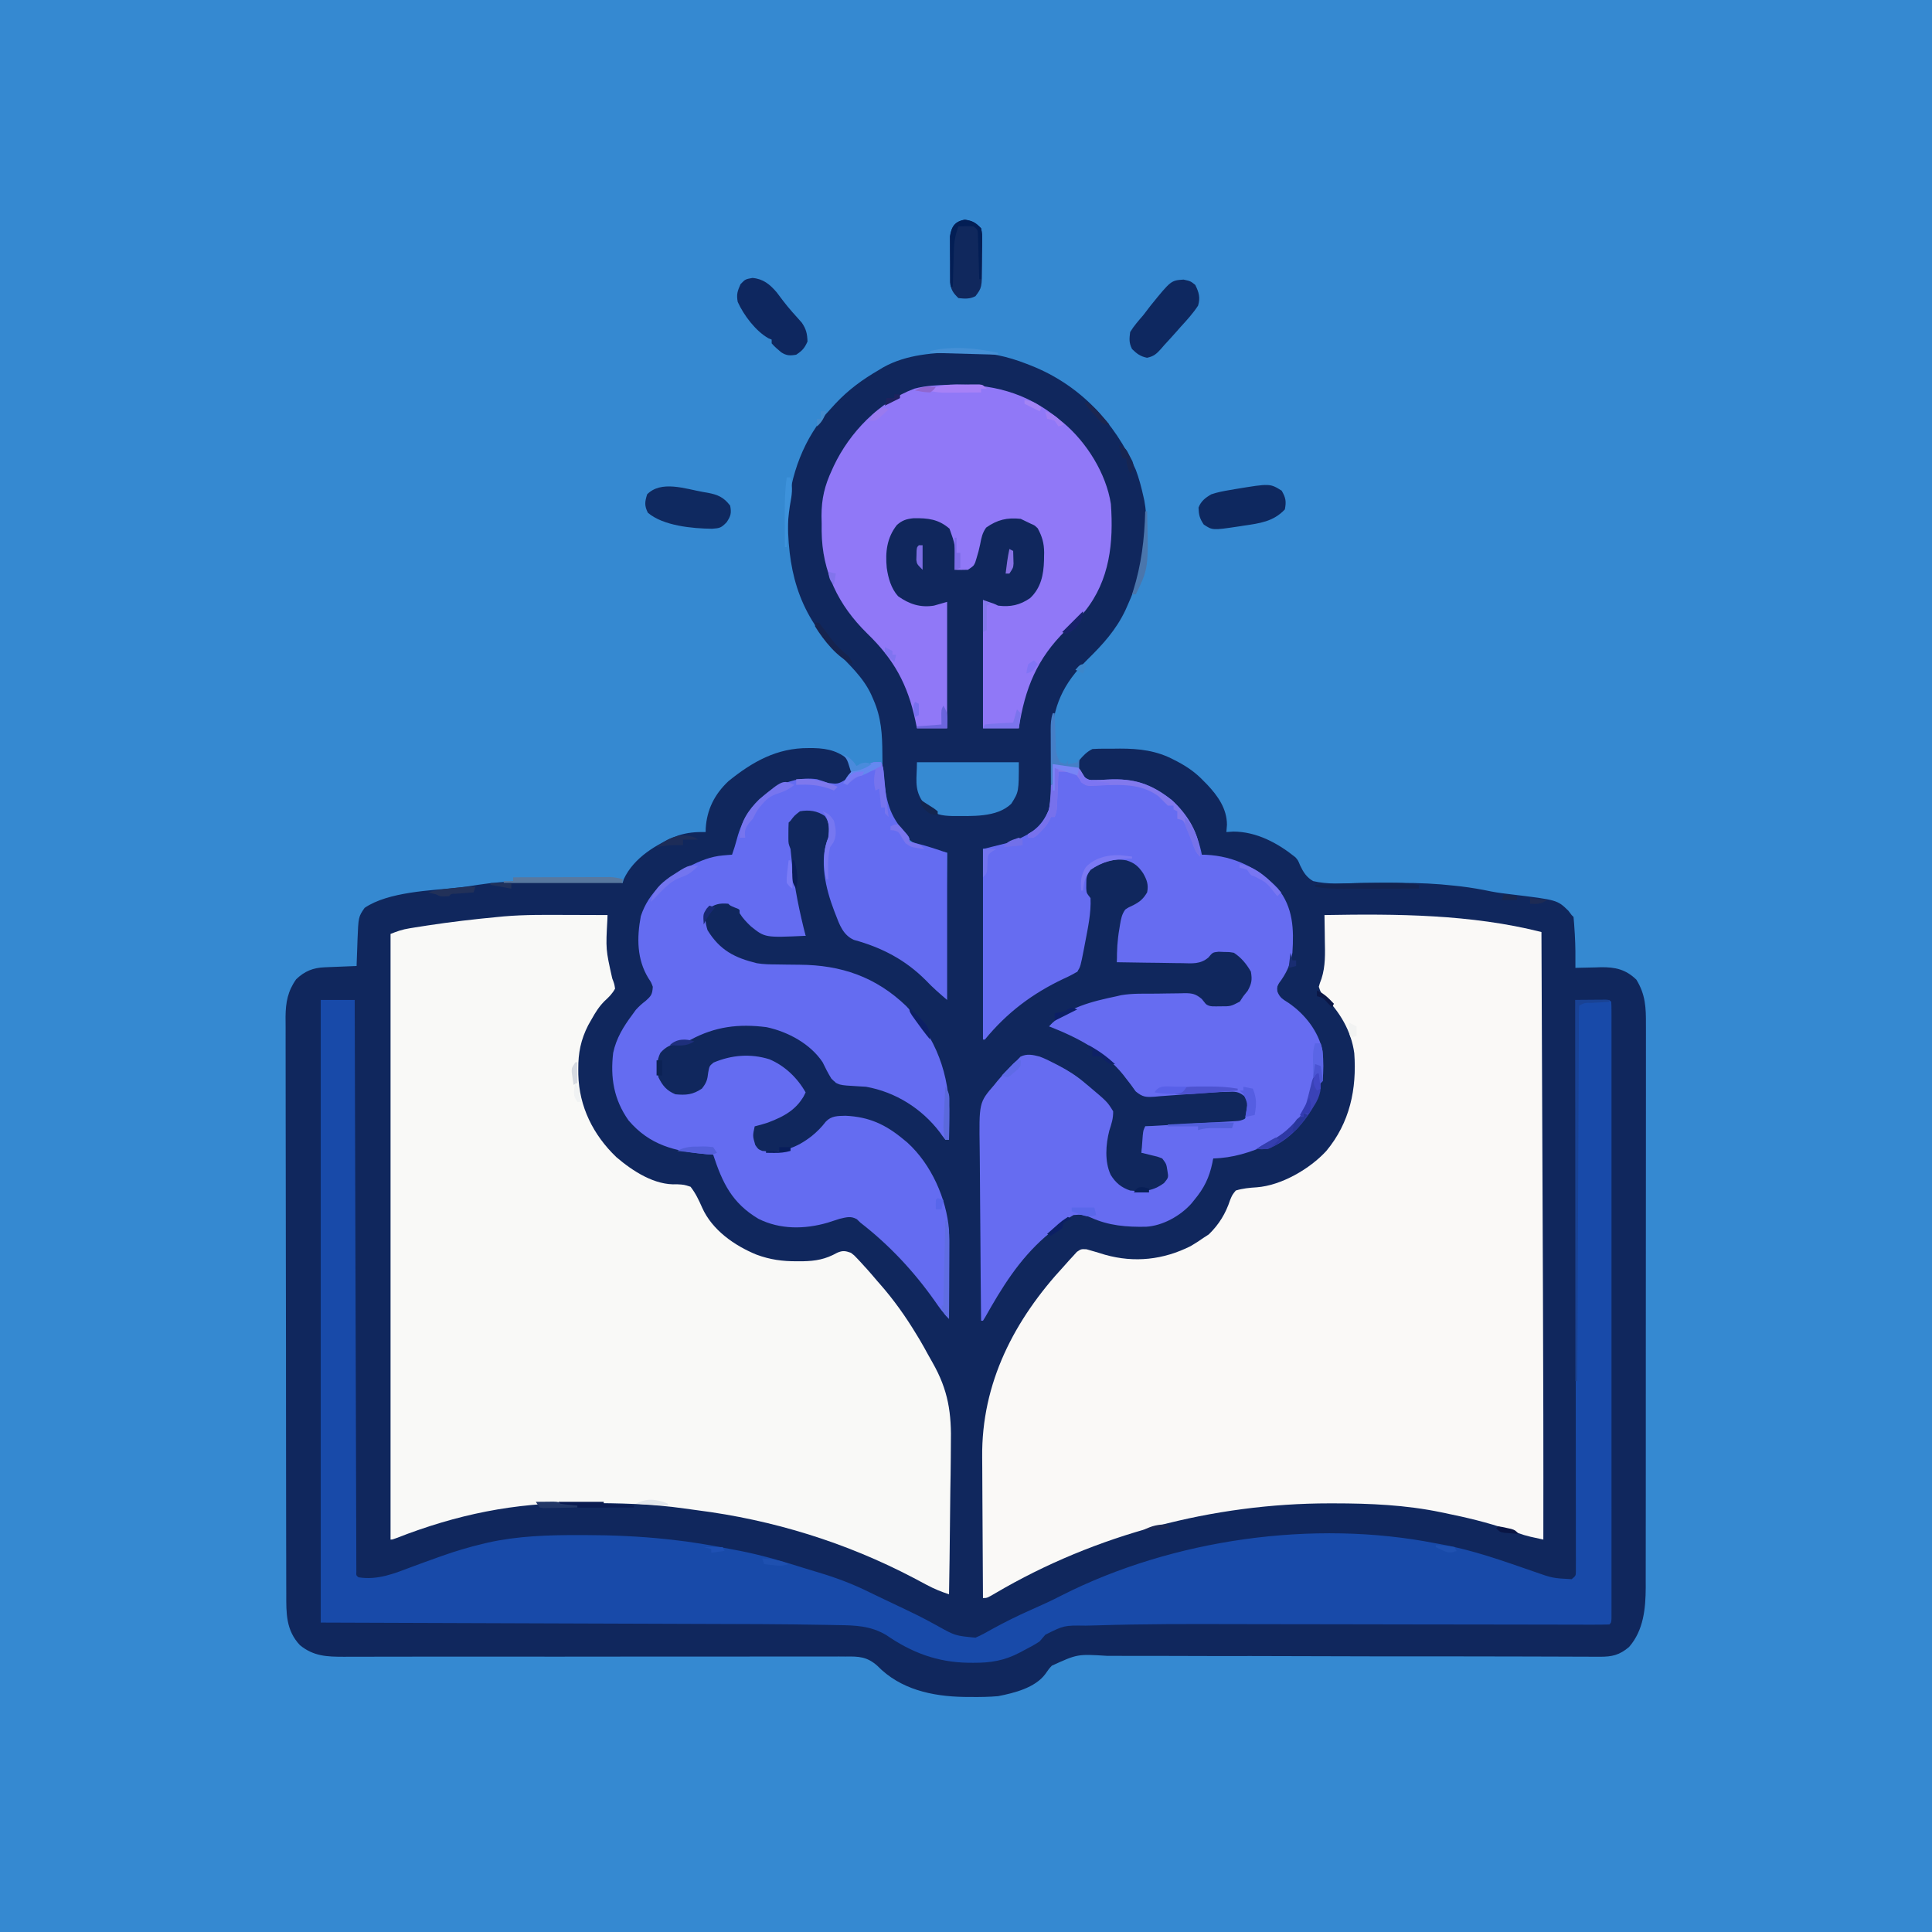 <?xml version="1.0" encoding="UTF-8"?>
<svg version="1.1" xmlns="http://www.w3.org/2000/svg" width="1024" height="1024">
<path d="M0 0 C337.92 0 675.84 0 1024 0 C1024 337.92 1024 675.84 1024 1024 C686.08 1024 348.16 1024 0 1024 C0 686.08 0 348.16 0 0 Z " fill="#3589D1" transform="translate(0,0)"/>
<path d="M0 0 C1.147 -0.021 2.295 -0.041 3.477 -0.062 C14.554 -0.112 24.774 2.079 35.062 6.125 C36.076 6.518 36.076 6.518 37.11 6.919 C63.035 17.126 81.712 36.913 92.875 62.25 C94.585 66.816 95.818 71.493 96.875 76.25 C97.049 77.032 97.224 77.814 97.403 78.62 C100.808 97.601 96.53 115.975 88.875 133.25 C88.399 134.326 87.924 135.403 87.434 136.512 C82.481 147.051 75.473 154.734 67.25 162.812 C54.491 175.422 48.516 187.765 48.379 205.863 C48.357 211.18 48.41 216.495 48.48 221.812 C48.513 224.975 48.51 228.137 48.504 231.301 C48.541 232.728 48.541 232.728 48.579 234.183 C48.552 241.489 46.333 246.477 41.875 252.25 C39 254.625 39 254.625 35.875 256.25 C35.279 256.584 34.684 256.918 34.07 257.262 C26.882 261.145 20.063 263.25 11.875 263.25 C12.205 296.25 12.535 329.25 12.875 363.25 C16.34 359.29 16.34 359.29 19.875 355.25 C27.84 346.661 37.052 340.089 47.188 334.312 C47.845 333.935 48.502 333.557 49.179 333.168 C53.335 330.868 57.262 329.39 61.875 328.25 C61.995 327.587 62.114 326.924 62.238 326.241 C63.124 321.349 64.021 316.459 64.945 311.574 C65.206 310.179 65.206 310.179 65.473 308.756 C65.828 306.857 66.187 304.958 66.551 303.061 C68.543 294.328 68.543 294.328 65.875 286.25 C65.182 281.946 65.32 278.335 67.312 274.438 C72.753 269.793 78.629 267.555 85.805 267.93 C90.318 268.628 93.067 270.375 96.125 273.688 C99.089 278.027 100.722 280.849 99.875 286.25 C96.765 291.29 93.172 293.722 87.875 296.25 C85.931 299.28 85.456 302.132 85.023 305.672 C84.895 306.697 84.766 307.721 84.633 308.777 C84.506 309.841 84.38 310.904 84.25 312 C84.116 313.079 83.982 314.158 83.844 315.27 C83.514 317.929 83.192 320.589 82.875 323.25 C84.587 323 84.587 323 86.333 322.745 C90.769 322.193 95.079 322.204 99.539 322.328 C101.172 322.355 102.805 322.381 104.438 322.406 C106.977 322.45 109.515 322.5 112.054 322.572 C114.528 322.639 117.001 322.674 119.477 322.703 C120.23 322.732 120.983 322.761 121.759 322.791 C127.677 322.821 129.785 321.137 133.875 317.25 C138.376 316.104 142.904 316.174 147.035 318.43 C151.466 322.061 154.445 325.768 155.438 331.5 C154.551 337.413 151.338 341.836 147.105 345.984 C142.293 348.715 136.202 347.949 130.875 347.25 C128.28 345.83 127.536 344.772 125.875 342.25 C123.894 340.269 120.027 341.038 117.316 341.012 C116.539 341.004 115.762 340.996 114.961 340.987 C113.301 340.973 111.641 340.963 109.98 340.955 C108.315 340.943 106.651 340.923 104.986 340.893 C89.898 340.621 74.904 342.103 61.125 348.75 C60.493 349.032 59.862 349.315 59.211 349.605 C55.136 351.474 51.533 353.691 47.875 356.25 C48.902 356.746 49.93 357.243 50.988 357.754 C62.09 363.168 72.362 368.714 81.562 377.062 C82.128 377.572 82.694 378.082 83.277 378.607 C86.728 381.835 88.836 384.894 91.125 389.062 C92.844 391.705 92.844 391.705 95.875 393.25 C104.151 394.343 112.625 393.129 120.875 392.25 C123.27 392.044 125.665 391.866 128.062 391.688 C129.015 391.611 129.968 391.535 130.949 391.457 C146.461 390.359 146.461 390.359 151.25 393.375 C153.148 396.733 153.441 398.453 152.875 402.25 C151.668 405.593 150.954 406.197 147.875 408.25 C145.123 408.561 142.453 408.764 139.691 408.883 C138.881 408.924 138.07 408.966 137.235 409.009 C135.514 409.095 133.793 409.177 132.073 409.255 C129.478 409.373 126.885 409.504 124.291 409.637 C115.477 410.075 106.703 410.351 97.875 410.25 C97.215 414.87 96.555 419.49 95.875 424.25 C98.474 424.559 98.474 424.559 101.125 424.875 C105.316 425.636 106.533 425.892 109.562 429.062 C111.56 433.913 111.56 433.913 110.875 437.25 C108.251 441.489 105.576 443.626 100.875 445.25 C94.653 445.927 89.128 446.002 83.875 442.25 C77.162 435.232 76.426 429.48 76.602 420.059 C76.905 415.836 77.768 412.32 79.316 408.398 C80.051 405.572 79.807 404.021 78.875 401.25 C69.428 388.179 53.834 376.361 37.762 373.305 C32.995 373.238 31.81 374.1 28.438 377.375 C22.103 383.621 12.628 393.393 11.629 402.491 C11.632 403.725 11.632 403.725 11.634 404.983 C11.632 405.931 11.629 406.879 11.626 407.855 C11.633 408.888 11.641 409.921 11.648 410.985 C11.648 412.625 11.648 412.625 11.647 414.297 C11.648 417.912 11.664 421.526 11.68 425.141 C11.683 427.646 11.686 430.151 11.688 432.657 C11.695 438.578 11.711 444.5 11.731 450.421 C11.756 457.825 11.766 465.229 11.777 472.633 C11.799 485.839 11.833 499.044 11.875 512.25 C12.474 511.173 13.073 510.097 13.69 508.987 C14.494 507.549 15.298 506.11 16.102 504.672 C16.494 503.965 16.887 503.259 17.291 502.531 C27.342 484.579 41.634 466.551 59.875 456.25 C64.74 455.583 68.41 456.948 72.938 458.688 C83.516 462.719 96.496 464.732 107.438 460.625 C115.006 456.963 120.787 451.887 125.875 445.25 C126.597 444.322 127.319 443.394 128.062 442.438 C130.104 438.847 131.185 435.392 132.262 431.422 C132.875 429.25 132.875 429.25 133.875 427.25 C136.647 426.564 139.387 425.978 142.188 425.438 C158.474 422.04 171.776 415.935 181.445 401.984 C183.516 398.023 184.363 393.84 185.336 389.514 C186.563 384.458 186.563 384.458 189.875 382.25 C190.205 383.57 190.535 384.89 190.875 386.25 C191.547 371.199 189.365 360.85 178.875 349.25 C175.114 345.926 171.033 343.056 166.875 340.25 C167.652 334.966 170.022 330.857 172.5 326.188 C176.532 317.574 176.174 304.841 173.75 295.688 C170.35 286.385 162.671 278.43 154.062 273.707 C151.363 272.456 148.65 271.323 145.875 270.25 C144.906 269.837 143.936 269.425 142.938 269 C138.812 267.99 134.722 267.855 130.484 267.691 C129.623 267.546 128.762 267.4 127.875 267.25 C125.875 264.25 125.875 264.25 125.062 260.688 C122.143 248.517 114.865 239.413 104.375 232.812 C94.598 226.823 86.1 227.042 75.012 227.592 C67.487 227.783 67.487 227.783 64.207 224.926 C62.565 221.627 62.193 219.886 62.875 216.25 C65.048 213.677 66.855 211.76 69.875 210.25 C73.682 210.005 77.499 210.065 81.312 210.062 C82.356 210.05 83.399 210.038 84.475 210.025 C94.738 210.006 103.915 211.105 113.062 215.938 C113.749 216.292 114.435 216.646 115.142 217.012 C120.379 219.802 124.794 222.911 128.875 227.25 C129.486 227.865 130.097 228.48 130.727 229.113 C136.383 235.118 141.161 241.876 141.188 250.375 C141.084 251.654 140.981 252.933 140.875 254.25 C142.092 254.167 143.309 254.085 144.562 254 C156.859 254.039 168.104 260.067 177.478 267.63 C178.875 269.25 178.875 269.25 179.952 271.896 C181.685 275.549 183.351 278.236 186.875 280.25 C194.416 282.047 202.435 281.506 210.131 281.335 C216.591 281.193 223.05 281.223 229.512 281.223 C230.771 281.217 232.03 281.212 233.327 281.206 C242.901 281.18 252.302 281.62 261.812 282.688 C262.937 282.811 264.062 282.934 265.221 283.061 C270.679 283.713 276.021 284.647 281.398 285.775 C284.887 286.444 288.393 286.863 291.918 287.289 C316.271 290.247 316.271 290.247 322.125 295.938 C322.991 297.082 322.991 297.082 323.875 298.25 C324.205 298.58 324.535 298.91 324.875 299.25 C325.118 301.714 325.3 304.154 325.438 306.625 C325.502 307.625 325.502 307.625 325.568 308.645 C325.918 314.514 325.918 320.372 325.875 326.25 C326.812 326.219 326.812 326.219 327.768 326.187 C330.637 326.103 333.505 326.051 336.375 326 C337.357 325.966 338.34 325.933 339.352 325.898 C347.021 325.796 352.597 327.061 358.188 332.5 C363.032 340.394 363.304 347.258 363.249 356.331 C363.253 357.642 363.257 358.952 363.261 360.303 C363.272 363.925 363.264 367.548 363.253 371.17 C363.244 375.083 363.252 378.996 363.258 382.909 C363.268 390.569 363.261 398.228 363.249 405.888 C363.235 414.813 363.237 423.738 363.239 432.663 C363.242 448.592 363.231 464.521 363.211 480.45 C363.192 495.896 363.185 511.343 363.191 526.789 C363.197 543.618 363.197 560.446 363.185 577.275 C363.184 579.071 363.183 580.867 363.182 582.662 C363.181 583.988 363.181 583.988 363.18 585.34 C363.176 591.556 363.176 597.773 363.178 603.989 C363.18 611.57 363.175 619.151 363.161 626.732 C363.153 630.597 363.149 634.463 363.154 638.328 C363.159 642.524 363.148 646.719 363.136 650.915 C363.139 652.129 363.143 653.344 363.147 654.595 C363.089 665.87 361.998 677.377 354.312 686.188 C349.214 690.502 345.306 691.383 338.761 691.358 C337.748 691.357 336.735 691.355 335.691 691.354 C334.584 691.347 333.478 691.341 332.338 691.334 C331.157 691.331 329.977 691.329 328.76 691.326 C325.486 691.317 322.212 691.304 318.938 691.289 C315.406 691.275 311.873 691.266 308.341 691.257 C303.8 691.246 299.259 691.233 294.718 691.219 C283.455 691.184 272.193 691.168 260.931 691.164 C259.709 691.163 259.709 691.163 258.461 691.162 C251.751 691.16 245.041 691.157 238.33 691.156 C232.287 691.154 226.244 691.152 220.201 691.148 C219.339 691.148 218.478 691.148 217.59 691.147 C203.636 691.138 189.683 691.094 175.729 691.037 C161.395 690.98 147.061 690.964 132.726 690.987 C123.889 690.999 115.054 690.979 106.218 690.915 C100.157 690.875 94.097 690.875 88.037 690.907 C84.543 690.924 81.051 690.924 77.558 690.875 C61.935 689.906 61.935 689.906 48.36 696.107 C46.808 697.791 46.808 697.791 44.89 700.549 C39.457 707.832 28.469 710.569 19.875 712.25 C15.138 712.678 10.442 712.727 5.688 712.688 C4.405 712.678 3.123 712.669 1.802 712.66 C-15.085 712.352 -31.929 708.687 -44.107 696.163 C-49.534 691.324 -53.954 691.126 -61.018 691.257 C-62.774 691.241 -62.774 691.241 -64.565 691.226 C-67.793 691.206 -71.019 691.221 -74.246 691.252 C-77.735 691.276 -81.224 691.254 -84.713 691.238 C-90.751 691.216 -96.79 691.223 -102.829 691.25 C-111.567 691.288 -120.305 691.282 -129.044 691.264 C-143.233 691.237 -157.422 691.244 -171.612 691.274 C-185.374 691.303 -199.136 691.319 -212.899 691.313 C-213.747 691.313 -214.595 691.313 -215.468 691.312 C-223.903 691.309 -232.337 691.303 -240.772 691.298 C-244.866 691.295 -248.96 691.293 -253.053 691.291 C-253.853 691.29 -254.653 691.29 -255.476 691.289 C-266.542 691.283 -277.608 691.29 -288.674 691.307 C-293.1 691.314 -297.525 691.318 -301.951 691.321 C-305.395 691.324 -308.838 691.329 -312.282 691.339 C-316.017 691.349 -319.751 691.352 -323.486 691.354 C-325.116 691.361 -325.116 691.361 -326.778 691.368 C-335.8 691.363 -342.889 691.149 -350.125 685.25 C-357.599 677.323 -357.419 668.346 -357.399 657.985 C-357.404 656.629 -357.409 655.273 -357.415 653.917 C-357.429 650.201 -357.431 646.486 -357.43 642.769 C-357.432 638.758 -357.445 634.746 -357.457 630.734 C-357.479 621.968 -357.487 613.201 -357.492 604.435 C-357.496 598.959 -357.502 593.483 -357.509 588.007 C-357.529 572.84 -357.545 557.672 -357.548 542.504 C-357.549 541.534 -357.549 540.564 -357.549 539.565 C-357.549 537.598 -357.55 535.632 -357.55 533.665 C-357.55 532.689 -357.55 531.713 -357.551 530.707 C-357.551 529.73 -357.551 528.753 -357.551 527.746 C-357.555 511.907 -357.582 496.068 -357.619 480.229 C-357.657 463.958 -357.676 447.688 -357.677 431.418 C-357.677 422.286 -357.686 413.155 -357.715 404.023 C-357.739 396.248 -357.747 388.473 -357.732 380.699 C-357.724 376.734 -357.725 372.769 -357.748 368.804 C-357.769 365.17 -357.766 361.537 -357.745 357.903 C-357.74 355.975 -357.759 354.047 -357.78 352.119 C-357.706 344.515 -356.598 338.545 -352.125 332.25 C-347.602 327.952 -343.184 326.183 -337.02 325.934 C-336.037 325.892 -335.054 325.85 -334.041 325.807 C-333.017 325.767 -331.993 325.728 -330.938 325.688 C-329.902 325.644 -328.866 325.601 -327.799 325.557 C-325.241 325.451 -322.683 325.348 -320.125 325.25 C-320.105 324.62 -320.085 323.99 -320.065 323.342 C-319.969 320.456 -319.86 317.572 -319.75 314.688 C-319.719 313.697 -319.688 312.706 -319.656 311.686 C-319.158 299.186 -319.158 299.186 -315.867 294.434 C-303.283 285.884 -280.812 285.255 -265.977 283.684 C-262.458 283.287 -258.992 282.769 -255.5 282.188 C-240.89 279.907 -226.17 280.092 -211.424 280.12 C-207.907 280.125 -204.39 280.12 -200.873 280.113 C-198.63 280.114 -196.387 280.115 -194.145 280.117 C-193.097 280.115 -192.049 280.113 -190.969 280.111 C-189.997 280.114 -189.025 280.117 -188.023 280.121 C-187.171 280.121 -186.319 280.122 -185.441 280.123 C-183.206 280.246 -181.269 280.627 -179.125 281.25 C-178.919 280.569 -178.713 279.889 -178.5 279.188 C-173.173 267.807 -161.103 260.548 -149.816 256.125 C-144.805 254.496 -140.396 254.147 -135.125 254.25 C-135.111 253.644 -135.097 253.038 -135.082 252.414 C-134.511 242.386 -130.383 234.183 -123.039 227.293 C-110.336 216.996 -97.321 209.637 -80.625 209.75 C-79.708 209.752 -78.791 209.754 -77.846 209.756 C-69.962 209.94 -63.818 211.557 -58.125 217.25 C-57.552 221.591 -57.643 223.564 -60.188 227.188 C-63.878 229.778 -65.692 229.794 -70.125 229.25 C-71.032 228.92 -71.94 228.59 -72.875 228.25 C-81.229 225.68 -88.462 227.089 -96.27 230.715 C-106.64 236.29 -113.488 244.168 -116.938 255.562 C-117.342 257.123 -117.739 258.685 -118.125 260.25 C-119.971 266.096 -119.971 266.096 -121.125 267.25 C-122.54 267.359 -123.957 267.436 -125.375 267.5 C-138.1 268.682 -152.462 275.698 -161.125 285.25 C-167.278 293.819 -169.484 301.674 -169.5 312.125 C-169.524 312.972 -169.549 313.819 -169.574 314.691 C-169.609 322.185 -167.409 327.785 -163.312 334 C-162.125 336.25 -162.125 336.25 -162.324 338.691 C-163.274 341.728 -164.236 342.55 -166.75 344.438 C-174.948 351.211 -180.806 360.845 -183.125 371.25 C-184.134 385.534 -182.783 397.89 -173.129 409.254 C-162.901 419.442 -151.476 422.518 -137.498 423.568 C-131.319 424.056 -131.319 424.056 -129.125 426.25 C-128.539 428.384 -128.005 430.533 -127.5 432.688 C-124.571 443.196 -119.07 450.961 -109.801 456.812 C-97.301 463.528 -83.996 464.232 -70.5 460.312 C-69.435 459.953 -68.37 459.593 -67.273 459.223 C-63.792 458.147 -60.775 457.396 -57.125 457.25 C-54.457 458.734 -54.457 458.734 -51.938 461 C-50.528 462.245 -50.528 462.245 -49.09 463.516 C-48.101 464.427 -47.113 465.338 -46.125 466.25 C-45.107 467.163 -44.087 468.074 -43.066 468.984 C-40.044 471.696 -37.083 474.468 -34.125 477.25 C-33.366 477.944 -32.606 478.637 -31.824 479.352 C-22.057 488.601 -14.157 499.839 -7.125 511.25 C-7.1 504.864 -7.082 498.477 -7.07 492.091 C-7.065 489.921 -7.058 487.752 -7.05 485.582 C-7.037 482.452 -7.032 479.322 -7.027 476.191 C-7.022 475.232 -7.017 474.272 -7.012 473.283 C-7.01 452.184 -14.466 434.276 -29.281 419.031 C-39.258 409.617 -50.77 405.448 -64.477 405.609 C-69.669 406.521 -71.653 408.848 -74.941 412.789 C-80.494 419.047 -88.635 423.527 -96.941 424.621 C-104.293 424.799 -104.293 424.799 -108.25 422.188 C-110.495 418.67 -111.201 416.426 -111.125 412.25 C-108.563 407.858 -104.318 407.344 -99.719 406.086 C-92.848 403.872 -87.959 399.447 -83.125 394.25 C-85.256 386.674 -91.452 381.255 -97.938 377.258 C-107.133 373.022 -118.287 372.651 -127.938 375.625 C-130.343 376.597 -130.343 376.597 -132.125 378.25 C-133.053 380.811 -133.369 383.13 -133.645 385.836 C-134.201 388.634 -134.894 389.517 -137.062 391.312 C-141.577 394.168 -145.835 395.255 -151.125 394.25 C-155.599 391.844 -159.285 389.094 -161.125 384.25 C-161.915 379.687 -162.207 375.239 -159.945 371.082 C-155.962 366.613 -151.755 365.262 -146.031 363.996 C-142.039 362.971 -138.515 361.249 -134.828 359.434 C-128.483 356.655 -122.765 355.889 -115.938 355.938 C-115.1 355.943 -114.262 355.949 -113.398 355.955 C-98.99 356.235 -86.883 361.009 -76.273 370.891 C-66.125 382.035 -66.125 382.035 -66.125 387.25 C-64.949 387.188 -63.774 387.126 -62.562 387.062 C-41.482 387.096 -25.679 396.793 -11.125 411.25 C-8.125 414.844 -8.125 414.844 -8.125 417.25 C-7.465 417.25 -6.805 417.25 -6.125 417.25 C-6.72 389.331 -10.939 366.772 -30.312 345.5 C-42.93 333.837 -59.878 326.212 -77.066 326.039 C-78.636 326.011 -80.206 325.982 -81.775 325.953 C-84.221 325.912 -86.667 325.875 -89.114 325.849 C-104.494 325.667 -118.642 324.626 -130.125 313.25 C-134.046 309.046 -136.017 305.129 -136.402 299.336 C-136.125 297.25 -136.125 297.25 -133.812 294.25 C-129.95 291.376 -127.961 290.785 -123.125 291.25 C-118.837 293.349 -116.529 295.95 -113.812 299.75 C-110.13 304.565 -107.107 306.981 -101.125 308.25 C-94.81 308.943 -88.472 309.121 -82.125 309.25 C-82.367 308.639 -82.61 308.028 -82.859 307.398 C-87.732 294.093 -90.225 279.532 -90.949 265.395 C-91.055 263.065 -91.055 263.065 -92.125 260.25 C-93.171 250.599 -93.171 250.599 -89.75 246.188 C-88.884 245.548 -88.017 244.909 -87.125 244.25 C-86.465 243.59 -85.805 242.93 -85.125 242.25 C-79.515 241.782 -75.988 242.124 -71.125 245.25 C-69.06 248.348 -68.851 249.1 -68.875 252.625 C-68.87 253.375 -68.865 254.125 -68.859 254.898 C-69.125 257.25 -69.125 257.25 -70.125 259.73 C-74.366 270.417 -70.081 285.434 -66.25 295.75 C-65.883 296.737 -65.883 296.737 -65.509 297.745 C-62.831 305.032 -62.831 305.032 -57.391 310.182 C-55.302 310.976 -53.208 311.628 -51.062 312.25 C-32.759 318.169 -21.895 328.48 -8.125 342.25 C-7.795 316.84 -7.465 291.43 -7.125 265.25 C-10.095 264.59 -13.065 263.93 -16.125 263.25 C-22.15 261.726 -26.054 260.178 -30.125 255.25 C-30.991 254.221 -30.991 254.221 -31.875 253.172 C-39.18 244.224 -41.236 236.541 -41.301 224.992 C-41.324 223.38 -41.348 221.768 -41.373 220.156 C-41.408 217.649 -41.437 215.142 -41.451 212.634 C-41.516 202.495 -41.999 193.701 -46.125 184.25 C-46.73 182.859 -46.73 182.859 -47.348 181.441 C-51.579 172.246 -59.157 165.398 -66.125 158.25 C-86.545 137.102 -91.957 114.27 -91.492 85.473 C-90.77 65.796 -82.794 44.621 -69.125 30.25 C-68.242 29.278 -67.359 28.306 -66.449 27.305 C-59.481 19.836 -51.944 14.35 -43.125 9.25 C-42.42 8.821 -41.715 8.391 -40.988 7.949 C-28.7 1.046 -13.751 0.061 0 0 Z " fill="#10275D" transform="translate(509.125,186.75)"/>
<path d="M0 0 C38.125 -0.674 77.755 -0.45 115 9 C115.129 39.479 115.257 69.957 115.382 100.436 C115.397 104.082 115.412 107.728 115.427 111.374 C115.43 112.1 115.433 112.825 115.436 113.573 C115.478 123.707 115.521 133.842 115.564 143.977 C115.638 161.452 115.711 178.927 115.781 196.402 C115.784 197.082 115.787 197.762 115.79 198.462 C115.967 242.642 116.078 286.82 116 331 C114.554 330.684 113.108 330.367 111.663 330.049 C110.857 329.873 110.052 329.696 109.223 329.515 C106.852 328.966 104.588 328.278 102.301 327.449 C101.495 327.165 100.69 326.881 99.86 326.589 C99.02 326.291 98.179 325.994 97.312 325.688 C86.371 321.936 75.326 319.297 64 317 C62.895 316.768 62.895 316.768 61.769 316.532 C43.035 312.639 24.081 311.819 5 311.812 C4.272 311.812 3.544 311.811 2.794 311.809 C-58.781 311.819 -121.253 328.124 -174.409 359.411 C-178.816 362 -178.816 362 -181 362 C-181.093 350.055 -181.164 338.11 -181.207 326.164 C-181.228 320.616 -181.256 315.067 -181.302 309.519 C-181.346 304.15 -181.369 298.782 -181.38 293.413 C-181.387 291.379 -181.401 289.345 -181.423 287.312 C-181.828 247.985 -164.405 214.471 -138 186 C-137.221 185.121 -136.443 184.242 -135.641 183.336 C-134.488 182.087 -134.488 182.087 -133.312 180.812 C-132.286 179.677 -132.286 179.677 -131.238 178.52 C-129 177 -129 177 -126.152 177.133 C-122.83 178.047 -119.542 179.042 -116.25 180.062 C-100.654 184.424 -85.401 182.722 -70.957 175.473 C-68.552 174.077 -66.272 172.6 -64 171 C-63.113 170.423 -62.226 169.845 -61.312 169.25 C-55.885 163.969 -52.335 158.165 -50 151 C-48.82 148.215 -48.82 148.215 -47 146 C-43.281 144.863 -39.695 144.533 -35.84 144.293 C-22.837 143.301 -7.753 134.562 1 125 C13.436 110.03 17.181 92.216 15.797 73.211 C14.186 61.337 8.138 51.377 -0.18 42.988 C-2 41 -2 41 -3 38 C-2.448 36.034 -2.448 36.034 -1.574 33.727 C0.582 26.975 0.329 20.398 0.188 13.375 C0.174 12.085 0.16 10.794 0.146 9.465 C0.111 6.309 0.062 3.155 0 0 Z " fill="#FAF9F7" transform="translate(702,485)"/>
<path d="M0 0 C2.056 0.005 4.112 0.01 6.168 0.014 C11.154 0.025 16.139 0.042 21.125 0.062 C21.104 0.782 21.083 1.502 21.062 2.243 C20.174 18.242 20.174 18.242 23.625 33.625 C24.734 36.539 24.734 36.539 25.125 39.062 C23.638 41.801 21.857 43.516 19.566 45.621 C16.673 48.515 14.804 51.515 12.812 55.062 C12.177 56.176 11.541 57.29 10.887 58.438 C6.986 66.092 5.565 73.114 5.625 81.688 C5.634 83.132 5.634 83.132 5.642 84.605 C6.064 101.615 13.567 116.66 25.812 128.379 C34.638 135.905 46.215 143.409 57.938 142.75 C61.688 142.953 61.688 142.953 65.125 144.062 C67.856 147.566 69.486 151.08 71.27 155.117 C76.519 166.965 88.426 175.291 100.125 180.062 C107.3 182.713 113.87 183.608 121.5 183.562 C123.012 183.563 123.012 183.563 124.554 183.563 C131.534 183.427 136.679 182.503 142.82 179.059 C145.753 177.791 147.135 178.014 150.125 179.062 C151.898 180.41 151.898 180.41 153.5 182.125 C154.103 182.767 154.707 183.409 155.328 184.07 C155.921 184.728 156.514 185.385 157.125 186.062 C157.891 186.894 157.891 186.894 158.672 187.742 C160.532 189.814 162.325 191.937 164.125 194.062 C164.786 194.813 164.786 194.813 165.46 195.578 C172.809 203.937 179.054 212.722 184.812 222.25 C185.393 223.203 185.974 224.156 186.572 225.138 C188.111 227.744 189.575 230.379 191.015 233.04 C191.78 234.433 192.56 235.817 193.354 237.194 C201.775 251.945 203.51 264.067 203.102 280.863 C203.083 283.165 203.069 285.467 203.059 287.768 C203.021 293.752 202.923 299.733 202.812 305.715 C202.708 311.849 202.663 317.984 202.613 324.119 C202.507 336.101 202.337 348.082 202.125 360.062 C197.937 358.707 194.183 357.169 190.301 355.086 C189.2 354.502 188.1 353.918 186.966 353.316 C185.802 352.696 184.637 352.076 183.438 351.438 C147.504 332.584 108.769 320.625 68.513 315.5 C66.328 315.218 64.144 314.921 61.964 314.605 C44.45 312.071 27.045 311.749 9.375 311.688 C8.263 311.68 7.151 311.672 6.005 311.664 C-28.294 311.475 -58.83 317.785 -90.664 330.24 C-92.875 331.062 -92.875 331.062 -93.875 331.062 C-93.875 225.132 -93.875 119.203 -93.875 10.062 C-90.201 8.593 -87.635 7.71 -83.867 7.098 C-82.894 6.939 -81.92 6.78 -80.917 6.616 C-79.872 6.454 -78.827 6.292 -77.75 6.125 C-76.658 5.953 -75.566 5.781 -74.44 5.604 C-61.968 3.695 -49.437 2.239 -36.875 1.062 C-35.849 0.963 -34.823 0.864 -33.767 0.761 C-22.522 -0.194 -11.276 -0.048 0 0 Z " fill="#F9F9F7" transform="translate(300.875,484.938)"/>
<path d="M0 0 C5.94 0 11.88 0 18 0 C18.004 1.571 18.008 3.142 18.013 4.761 C18.113 42.012 18.219 79.263 18.331 116.515 C18.345 121.095 18.359 125.675 18.372 130.255 C18.376 131.623 18.376 131.623 18.381 133.018 C18.425 147.803 18.465 162.588 18.505 177.373 C18.545 192.533 18.589 207.692 18.637 222.851 C18.666 232.213 18.693 241.574 18.715 250.936 C18.731 257.347 18.75 263.758 18.773 270.168 C18.785 273.873 18.797 277.577 18.803 281.281 C18.811 285.288 18.826 289.294 18.842 293.301 C18.843 294.485 18.844 295.668 18.845 296.888 C18.85 297.953 18.856 299.017 18.861 300.114 C18.864 301.04 18.867 301.966 18.869 302.92 C18.769 304.99 18.769 304.99 20 306 C30.28 307.659 39.159 303.91 48.573 300.358 C53.005 298.692 57.462 297.097 61.922 295.508 C63.234 295.04 63.234 295.04 64.573 294.562 C71.615 292.076 78.663 289.966 85.938 288.25 C86.832 288.035 87.726 287.82 88.647 287.599 C104.514 284.079 120.439 283.597 136.625 283.625 C138.18 283.624 138.18 283.624 139.766 283.624 C154.425 283.642 168.922 284.258 183.5 285.812 C184.281 285.895 185.062 285.978 185.867 286.063 C196.351 287.204 206.659 288.942 217 291 C218.637 291.308 220.273 291.616 221.91 291.922 C233.598 294.211 244.872 297.517 256.215 301.124 C258.855 301.954 261.503 302.753 264.156 303.539 C273.388 306.301 282.077 309.578 290.716 313.876 C293.452 315.222 296.205 316.527 298.961 317.832 C317.553 326.65 317.553 326.65 326.562 331.562 C336.214 336.971 336.214 336.971 347 338 C350.012 336.764 352.797 335.169 355.625 333.562 C362.407 329.846 369.233 326.427 376.312 323.312 C381.874 320.864 387.353 318.362 392.75 315.562 C451.557 285.778 526.209 275.217 591 288 C591.895 288.161 592.79 288.321 593.712 288.487 C610.722 291.553 626.99 297.423 643.28 303.072 C652.91 306.457 652.91 306.457 663 307 C665.209 305.207 665.209 305.207 665.248 302.796 C665.248 301.87 665.247 300.944 665.246 299.991 C665.25 298.924 665.254 297.858 665.258 296.759 C665.249 294.988 665.249 294.988 665.241 293.181 C665.242 291.933 665.244 290.686 665.246 289.401 C665.25 285.928 665.242 282.455 665.232 278.982 C665.224 275.241 665.226 271.5 665.228 267.759 C665.229 261.274 665.223 254.789 665.211 248.304 C665.195 238.927 665.19 229.551 665.187 220.174 C665.183 204.962 665.17 189.751 665.151 174.539 C665.133 159.759 665.118 144.98 665.11 130.2 C665.109 129.29 665.109 128.379 665.108 127.441 C665.106 122.873 665.103 118.306 665.101 113.738 C665.08 75.826 665.045 37.913 665 0 C667.979 -0.027 670.958 -0.047 673.938 -0.062 C675.213 -0.075 675.213 -0.075 676.514 -0.088 C677.323 -0.091 678.131 -0.094 678.965 -0.098 C680.088 -0.106 680.088 -0.106 681.234 -0.114 C683 0 683 0 684 1 C684.098 2.751 684.126 4.505 684.126 6.258 C684.13 7.979 684.13 7.979 684.134 9.735 C684.132 11.012 684.129 12.288 684.127 13.604 C684.128 14.961 684.13 16.318 684.132 17.675 C684.136 21.422 684.134 25.169 684.131 28.916 C684.128 32.95 684.132 36.984 684.135 41.018 C684.139 48.928 684.138 56.838 684.135 64.748 C684.133 71.173 684.133 77.598 684.134 84.024 C684.134 85.393 684.134 85.393 684.134 86.789 C684.135 88.643 684.135 90.497 684.135 92.351 C684.138 109.755 684.135 127.159 684.129 144.564 C684.125 159.514 684.126 174.465 684.13 189.416 C684.136 206.755 684.138 224.095 684.135 241.435 C684.134 243.282 684.134 245.129 684.134 246.976 C684.134 247.885 684.134 248.794 684.133 249.731 C684.132 256.152 684.134 262.574 684.136 268.995 C684.139 276.816 684.138 284.636 684.133 292.456 C684.13 296.45 684.129 300.444 684.133 304.438 C684.136 308.088 684.134 311.738 684.129 315.389 C684.127 317.347 684.13 319.306 684.134 321.265 C684.131 322.412 684.129 323.559 684.126 324.742 C684.126 325.74 684.126 326.739 684.125 327.767 C684 330 684 330 683 331 C679.902 331.094 676.827 331.121 673.73 331.107 C672.744 331.106 671.758 331.106 670.742 331.105 C667.409 331.102 664.076 331.092 660.743 331.082 C658.363 331.078 655.983 331.075 653.602 331.072 C648.453 331.066 643.305 331.056 638.156 331.045 C630.663 331.028 623.169 331.018 615.676 331.011 C603.455 330.999 591.233 330.984 579.012 330.966 C578.28 330.964 577.548 330.963 576.793 330.962 C566.496 330.947 556.2 330.928 545.903 330.908 C545.184 330.907 544.465 330.905 543.724 330.904 C543.006 330.903 542.288 330.901 541.548 330.9 C529.426 330.877 517.304 330.861 505.183 330.852 C498.402 330.847 491.622 330.838 484.841 330.819 C460.321 330.753 435.784 330.693 411.273 331.483 C409.336 331.542 407.399 331.59 405.462 331.626 C393.974 331.471 393.974 331.471 384.056 336.428 C383.037 337.619 382.019 338.809 381 340 C378.269 341.819 375.42 343.32 372.5 344.812 C371.792 345.193 371.085 345.574 370.355 345.967 C362.245 350.2 354.978 351.371 345.875 351.312 C344.951 351.307 344.028 351.301 343.076 351.295 C326.732 351.008 313.177 345.912 299.73 336.613 C291.264 331.611 283.243 331.467 273.671 331.332 C272.054 331.3 270.437 331.267 268.82 331.233 C244.947 330.774 221.065 330.769 197.188 330.696 C190.913 330.676 184.638 330.651 178.363 330.627 C160.138 330.559 141.913 330.499 123.688 330.438 C82.871 330.293 42.054 330.149 0 330 C0 221.1 0 112.2 0 0 Z " fill="#184AA9" transform="translate(170,530)"/>
<path d="M0 0 C2.253 0.175 4.503 0.391 6.75 0.625 C8.003 0.741 9.256 0.857 10.547 0.977 C14 2 14 2 15.758 5.074 C17.634 8.193 17.634 8.193 20.297 8.441 C23.258 8.483 26.169 8.373 29.125 8.188 C42.939 7.463 52.035 10.367 63 19 C71.524 26.694 76.839 36.762 79 48 C79.715 48.014 80.431 48.028 81.168 48.043 C96.146 48.76 108.867 55.032 119.207 65.785 C127.424 75.935 127.841 87.498 127 100 C125.984 106.256 123.696 111.072 119.891 116.113 C118.816 118.03 118.816 118.03 119.043 120.504 C120.334 123.871 122.026 124.729 125.062 126.625 C133.677 132.577 140.776 141.571 143 152 C143.506 157.328 143.535 162.677 143 168 C142.34 168.66 141.68 169.32 141 170 C140.67 168.35 140.34 166.7 140 165 C138.418 169.144 136.916 173.257 135.625 177.5 C131.916 188.626 124.493 196.286 114.156 201.582 C104.725 205.819 95.417 208.762 85 209 C84.865 209.75 84.729 210.5 84.59 211.273 C82.915 219.238 80.196 224.763 75 231 C74.475 231.648 73.951 232.297 73.41 232.965 C67.576 239.484 58.198 244.706 49.41 245.203 C39.075 245.388 29.677 244.673 20.125 240.312 C16.643 238.85 14.74 238.62 11 239 C6.637 241.475 2.838 244.781 -1 248 C-2.009 248.843 -3.019 249.686 -4.059 250.555 C-17.912 262.697 -26.87 277.243 -35.868 293.203 C-36.428 294.092 -36.428 294.092 -37 295 C-37.33 295 -37.66 295 -38 295 C-38.164 280.474 -38.287 265.948 -38.363 251.422 C-38.399 244.675 -38.448 237.93 -38.528 231.184 C-38.604 224.668 -38.646 218.152 -38.664 211.635 C-38.677 209.155 -38.702 206.675 -38.74 204.196 C-39.105 179.354 -39.105 179.354 -31 170 C-30.15 168.939 -30.15 168.939 -29.282 167.857 C-27.864 166.129 -26.376 164.534 -24.812 162.938 C-24.305 162.397 -23.798 161.856 -23.275 161.299 C-21.883 159.834 -20.443 158.415 -19 157 C-18.078 156.043 -18.078 156.043 -17.137 155.066 C-13.707 153.355 -10.565 154.074 -7 155 C-4.219 156.031 -1.623 157.307 1 158.688 C1.701 159.048 2.401 159.409 3.123 159.781 C8.14 162.419 12.702 165.287 17 169 C17.661 169.543 18.323 170.085 19.004 170.645 C28.875 178.943 28.875 178.943 32 184 C32.068 187.877 31.133 190.585 29.957 194.25 C28.076 201.621 27.408 210.624 30.688 217.688 C33.253 221.873 36.327 224.442 41 226 C48.176 226.697 53.156 226.352 59 222 C61.367 219.113 61.367 219.113 60.75 215.5 C60.205 211.909 60.205 211.909 58 209 C55.36 207.982 55.36 207.982 52.375 207.312 C51.372 207.061 50.369 206.81 49.336 206.551 C48.565 206.369 47.794 206.187 47 206 C47.141 204.041 47.288 202.083 47.438 200.125 C47.559 198.489 47.559 198.489 47.684 196.82 C48 194 48 194 49 192 C49.93 191.947 49.93 191.947 50.878 191.893 C57.318 191.525 63.758 191.151 70.198 190.773 C72.602 190.633 75.007 190.494 77.411 190.357 C80.864 190.16 84.317 189.957 87.77 189.754 C88.848 189.693 89.926 189.633 91.037 189.571 C92.038 189.511 93.038 189.451 94.07 189.389 C94.951 189.338 95.833 189.287 96.741 189.234 C99.165 189.065 99.165 189.065 102 188 C102.277 186.421 102.521 184.836 102.75 183.25 C102.889 182.368 103.028 181.487 103.172 180.578 C103.229 177.898 103.229 177.898 101.387 175.858 C98.27 173.432 96.555 173.557 92.641 173.688 C91.396 173.724 90.151 173.76 88.869 173.797 C82.821 174.114 76.787 174.509 70.75 175 C66.168 175.368 61.586 175.698 57 176 C56.046 176.09 55.092 176.179 54.109 176.271 C49.414 176.562 47.701 176.585 43.969 173.473 C43.118 172.357 42.295 171.219 41.5 170.062 C40.574 168.857 39.643 167.655 38.707 166.457 C38.253 165.865 37.799 165.273 37.331 164.663 C27.401 152.256 12.515 144.625 -2 139 C7.179 128.922 21.105 125.707 34 123 C34.723 122.826 35.446 122.651 36.191 122.472 C42.336 121.44 48.691 121.694 54.911 121.65 C56.637 121.633 58.363 121.606 60.089 121.568 C62.591 121.513 65.091 121.491 67.594 121.477 C68.362 121.454 69.129 121.431 69.921 121.408 C74.034 121.424 75.758 121.798 78.963 124.47 C79.635 125.305 80.307 126.14 81 127 C82.928 128.928 86.184 128.306 88.75 128.375 C94.31 128.398 94.31 128.398 99.125 125.875 C100.053 124.452 100.053 124.452 101 123 C101.763 122.051 102.526 121.103 103.312 120.125 C105.41 116.241 105.752 114.359 105 110 C102.587 105.832 100.014 102.676 96 100 C93.465 99.569 93.465 99.569 90.688 99.562 C89.763 99.523 88.839 99.483 87.887 99.441 C84.766 99.768 84.766 99.768 82.471 102.504 C78.266 106.118 73.881 105.632 68.57 105.488 C67.085 105.478 67.085 105.478 65.569 105.467 C62.42 105.439 59.273 105.376 56.125 105.312 C53.984 105.287 51.844 105.265 49.703 105.244 C44.468 105.189 39.234 105.106 34 105 C33.935 98.877 34.23 93.155 35.312 87.125 C35.43 86.38 35.548 85.635 35.67 84.867 C36.187 81.917 36.619 79.515 38.422 77.078 C40 76 40 76 42.938 74.625 C46.382 72.797 47.987 71.329 50 68 C50.824 63.882 49.883 61.36 47.875 57.812 C45.38 54.168 43.32 52.329 39 51 C31.788 49.779 25.996 51.976 20 56 C17.919 59.122 17.726 59.933 17.75 63.5 C17.745 64.273 17.74 65.047 17.734 65.844 C17.873 68.295 17.873 68.295 20 71 C20.391 78.995 18.529 87.178 17.062 95 C16.893 95.908 16.723 96.816 16.548 97.751 C14.674 107.333 14.674 107.333 13 110 C10.569 111.458 8.323 112.615 5.75 113.75 C-10.827 121.593 -24.325 131.731 -36 146 C-36.33 146 -36.66 146 -37 146 C-37 112.67 -37 79.34 -37 45 C-31.72 43.68 -26.44 42.36 -21 41 C-11.478 36.824 -6.093 33.691 -2 24 C-1.093 19.794 -0.808 15.667 -0.625 11.375 C-0.557 10.275 -0.488 9.176 -0.418 8.043 C-0.255 5.362 -0.116 2.683 0 0 Z " fill="#666CF1" transform="translate(558,405)"/>
<path d="M0 0 C1.207 0.031 1.207 0.031 2.438 0.062 C3.562 2.311 3.644 3.782 3.797 6.281 C4.756 19.615 6.569 28.57 16.082 38.469 C17.438 40.062 17.438 40.062 17.438 42.062 C18.127 42.244 18.817 42.426 19.527 42.613 C20.937 42.99 20.937 42.99 22.375 43.375 C23.292 43.619 24.208 43.862 25.152 44.113 C29.285 45.307 33.357 46.702 37.438 48.062 C37.438 73.802 37.438 99.543 37.438 126.062 C33.371 122.577 29.785 119.498 26.188 115.688 C15.336 104.781 2.778 98.246 -12.004 94.215 C-17.667 91.664 -19.591 86.255 -21.688 80.75 C-21.947 80.082 -22.206 79.414 -22.473 78.726 C-26.957 66.981 -30.514 52.088 -25.562 40.062 C-24.926 35.675 -24.723 32.221 -27.375 28.562 C-31.4 25.802 -35.796 25.198 -40.562 26.062 C-43.523 28.354 -43.523 28.354 -45.562 31.062 C-46.057 31.558 -46.057 31.558 -46.562 32.062 C-46.662 33.852 -46.692 35.645 -46.688 37.438 C-46.69 38.415 -46.693 39.392 -46.695 40.398 C-46.677 43.167 -46.677 43.167 -45.562 46.062 C-45.267 48.708 -45.001 51.35 -44.75 54 C-43.429 66.887 -40.776 79.523 -37.562 92.062 C-59.092 93.057 -59.092 93.057 -66.562 87.062 C-68.846 84.904 -70.903 82.74 -72.562 80.062 C-72.562 79.403 -72.562 78.743 -72.562 78.062 C-73.367 77.753 -74.171 77.444 -75 77.125 C-77.562 76.062 -77.562 76.062 -78.562 75.062 C-83.204 74.641 -85.816 75.279 -89.562 78.062 C-91.38 81.697 -90.691 85.256 -89.562 89.062 C-83.031 99.716 -75.134 103.728 -63.4 106.59 C-59.825 107.185 -56.305 107.217 -52.691 107.238 C-51.131 107.262 -49.57 107.286 -48.01 107.311 C-45.581 107.345 -43.153 107.375 -40.725 107.388 C-18.765 107.535 -0.396 113.794 15.734 129.266 C31.49 145.673 38.906 165.705 38.562 188.25 C38.553 189.393 38.544 190.536 38.535 191.713 C38.512 194.496 38.479 197.279 38.438 200.062 C37.778 200.062 37.117 200.062 36.438 200.062 C35.428 198.811 34.481 197.508 33.562 196.188 C23.969 183.576 10.072 174.854 -5.562 172.062 C-6.895 171.969 -8.228 171.892 -9.562 171.828 C-20.383 171.22 -20.383 171.22 -23.93 167.738 C-25.665 164.912 -27.128 162.051 -28.562 159.062 C-35.065 149.271 -46.96 142.901 -58.285 140.48 C-72.987 138.605 -85.508 140.111 -98.629 147.203 C-100.815 148.175 -102.831 148.545 -105.188 148.938 C-109.199 149.765 -111.795 150.992 -114.527 154.09 C-116.695 158.22 -116.344 162.576 -115.562 167.062 C-113.425 171.496 -111.145 174.188 -106.562 176.062 C-100.971 176.595 -97.35 176.291 -92.562 173.062 C-90.145 170.062 -89.587 168.301 -89.188 164.438 C-88.562 161.062 -88.562 161.062 -86.375 159.25 C-76.829 155.219 -66.774 154.373 -56.75 157.5 C-48.6 160.918 -41.883 167.403 -37.562 175.062 C-41.579 183.845 -48.811 187.782 -57.562 191.062 C-59.891 191.835 -62.177 192.479 -64.562 193.062 C-65.668 198.105 -65.668 198.105 -64.25 202.938 C-62.735 205.152 -62.735 205.152 -60.562 206.062 C-50.128 207.168 -42.512 204.585 -34.312 198.188 C-31.428 195.814 -29.126 193.521 -26.875 190.562 C-23.843 187.419 -20.663 187.566 -16.438 187.438 C-3.898 188.002 4.873 192.08 14.438 200.062 C15.073 200.585 15.709 201.107 16.363 201.645 C28.987 213.107 37.12 231.331 38.438 248.062 C38.56 251.784 38.555 255.5 38.535 259.223 C38.533 260.768 38.533 260.768 38.531 262.345 C38.525 265.605 38.513 268.865 38.5 272.125 C38.495 274.348 38.49 276.572 38.486 278.795 C38.475 284.217 38.459 289.64 38.438 295.062 C35.492 292.225 33.255 289.039 30.938 285.688 C19.784 269.866 6.751 255.925 -8.562 244.062 C-9.181 243.466 -9.8 242.869 -10.438 242.254 C-13.699 240.425 -15.99 241.263 -19.562 242.062 C-21.696 242.722 -23.822 243.41 -25.938 244.125 C-38.051 247.643 -51.084 247.802 -62.562 242.062 C-76.578 233.727 -81.672 222.989 -86.562 208.062 C-88.428 207.916 -88.428 207.916 -90.332 207.766 C-106.771 206.347 -120.236 203.065 -131.438 189.875 C-139.222 178.845 -141.137 167.235 -139.562 154.062 C-137.932 146.421 -134.187 140.271 -129.562 134.062 C-128.572 132.701 -128.572 132.701 -127.562 131.312 C-125.885 129.426 -124.354 128.086 -122.375 126.562 C-119.284 123.815 -118.836 123.055 -118.562 119.062 C-119.435 116.725 -119.435 116.725 -120.875 114.562 C-127.034 104.538 -127.081 93.075 -124.91 81.621 C-120.621 68.679 -111.178 61.246 -99.438 55.312 C-93.428 52.341 -87.911 49.983 -81.188 49.438 C-80.314 49.363 -79.44 49.288 -78.539 49.211 C-77.887 49.162 -77.235 49.113 -76.562 49.062 C-75.165 44.979 -75.165 44.979 -74.008 40.824 C-71.009 29.218 -64.711 20.47 -54.562 14.062 C-47.009 9.922 -40.179 7.954 -31.562 9.062 C-29.548 9.682 -27.544 10.342 -25.562 11.062 C-20.509 11.635 -20.509 11.635 -16.25 9.25 C-14.954 7.57 -13.739 5.828 -12.562 4.062 C-10.434 3.148 -10.434 3.148 -8 2.438 C-5.09 1.571 -2.895 0.071 0 0 Z " fill="#646CF1" transform="translate(464.562,403.938)"/>
<path d="M0 0 C21.794 -0.683 40.666 3.97 57.718 18.083 C58.994 19.098 58.994 19.098 60.296 20.133 C72.619 30.471 83.014 47.013 85.511 63.2 C86.974 83.573 84.971 103.543 71.718 120.083 C68.479 123.519 65.092 126.803 61.709 130.098 C46.308 145.188 39.941 161.006 36.718 182.083 C30.448 182.083 24.178 182.083 17.718 182.083 C17.718 159.643 17.718 137.203 17.718 114.083 C23.718 116.083 23.718 116.083 25.718 117.083 C32.244 117.909 37.3 116.826 42.718 113.083 C48.452 107.658 49.85 100.739 50.066 93.08 C50.079 92.029 50.079 92.029 50.093 90.958 C50.114 89.954 50.114 89.954 50.135 88.931 C50.087 83.879 49.075 80.461 46.718 76.083 C45.063 74.506 45.063 74.506 43.155 73.708 C41.336 72.847 39.518 71.983 37.718 71.083 C30.511 70.319 25.371 71.515 19.405 75.708 C17.327 78.633 16.868 81.141 16.21 84.629 C15.704 87.153 15.049 89.564 14.28 92.02 C14.055 92.751 13.829 93.482 13.597 94.235 C12.718 96.083 12.718 96.083 9.718 98.083 C7.386 98.162 5.049 98.171 2.718 98.083 C2.738 96.792 2.759 95.502 2.78 94.172 C3.032 84.833 3.032 84.833 -0.024 76.297 C-5.917 71.214 -11.432 70.653 -19.044 70.754 C-22.853 71.14 -25.059 71.819 -27.915 74.348 C-33.235 81.097 -34.107 88.757 -33.282 97.083 C-32.507 102.47 -30.982 107.973 -27.282 112.083 C-21.391 116.286 -15.474 118.242 -8.282 117.083 C-4.817 116.093 -4.817 116.093 -1.282 115.083 C-1.282 137.193 -1.282 159.303 -1.282 182.083 C-6.562 182.083 -11.842 182.083 -17.282 182.083 C-17.562 180.717 -17.842 179.352 -18.13 177.946 C-22.245 158.777 -29.459 145.548 -43.72 131.77 C-58.919 116.826 -67.577 99.198 -67.79 77.643 C-67.787 76.324 -67.785 75.004 -67.782 73.645 C-67.811 72.33 -67.839 71.014 -67.868 69.659 C-67.886 60.469 -66.185 53.381 -62.282 45.083 C-61.973 44.4 -61.663 43.717 -61.344 43.013 C-52.963 25.292 -37.331 9.064 -18.657 2.083 C-12.529 0.419 -6.314 0.228 0 0 Z " fill="#9078F7" transform="translate(503.282,203.917)"/>
<path d="M0 0 C17.82 0 35.64 0 54 0 C54 15.673 54 15.673 50 22 C42.349 29.453 28.818 28.479 18.642 28.507 C13.259 28.351 9.335 27.778 5.379 23.812 C4.924 23.214 4.469 22.616 4 22 C3.555 21.443 3.111 20.886 2.652 20.312 C-1.547 13.708 0 8.319 0 0 Z " fill="#368AD2" transform="translate(486,404)"/>
<path d="M0 0 C5.678 0.484 9.207 3.377 12.828 7.602 C13.979 9.081 15.107 10.578 16.215 12.09 C19.297 16.149 22.747 19.903 26.148 23.695 C28.511 27.163 29.02 29.523 29.188 33.688 C27.599 37.261 26.471 38.498 23.188 40.688 C19.96 41.274 18.022 41.234 15.242 39.414 C13.431 37.911 11.739 36.459 10.188 34.688 C10.188 34.028 10.188 33.367 10.188 32.688 C9.619 32.453 9.051 32.218 8.465 31.977 C1.705 28.15 -4.625 19.768 -7.812 12.688 C-8.53 8.702 -7.961 7.022 -6.312 3.312 C-3.812 0.688 -3.812 0.688 0 0 Z " fill="#0E275F" transform="translate(398.812,147.312)"/>
<path d="M0 0 C3.688 0.812 3.688 0.812 6.188 2.812 C8.151 6.74 8.974 9.611 7.688 13.812 C5.066 17.828 1.925 21.285 -1.312 24.812 C-2.101 25.708 -2.89 26.604 -3.703 27.527 C-5.876 29.985 -8.089 32.4 -10.312 34.812 C-10.869 35.458 -11.426 36.104 -12 36.77 C-14.37 39.405 -15.859 40.72 -19.375 41.438 C-22.957 40.675 -24.705 39.346 -27.312 36.812 C-28.95 33.538 -28.776 31.461 -28.312 27.812 C-26.316 24.526 -23.814 21.723 -21.312 18.812 C-20.019 17.126 -18.727 15.439 -17.438 13.75 C-6.662 0.457 -6.662 0.457 0 0 Z " fill="#0E2860" transform="translate(627.312,148.188)"/>
<path d="M0 0 C2.158 3.756 2.525 5.675 1.688 9.938 C-4.349 16.405 -11.75 17.334 -20.188 18.562 C-21.047 18.697 -21.907 18.831 -22.793 18.969 C-36.67 21.032 -36.67 21.032 -41.312 17.938 C-43.51 14.641 -43.927 12.845 -44.074 9 C-42.807 5.568 -40.382 3.712 -37.312 1.938 C-34.01 0.805 -30.69 0.191 -27.25 -0.375 C-26.321 -0.537 -25.391 -0.698 -24.434 -0.865 C-6.209 -3.866 -6.209 -3.866 0 0 Z " fill="#0E285F" transform="translate(679.312,260.062)"/>
<path d="M0 0 C1.285 0.217 1.285 0.217 2.596 0.438 C7.936 1.484 11 2.749 14.438 7.25 C15.182 11.221 14.81 12.691 12.562 16.062 C9.733 18.975 8.997 19.211 4.875 19.5 C-5.578 19.381 -21.057 17.969 -29.188 11 C-31.073 7.23 -30.798 5.247 -29.562 1.25 C-22.145 -6.26 -9.437 -1.706 0 0 Z " fill="#0F2960" transform="translate(372.562,260.75)"/>
<path d="M0 0 C4.179 0.66 5.646 1.535 8.562 4.562 C9.178 7.783 9.178 7.783 9.156 11.559 C9.156 12.229 9.156 12.9 9.156 13.591 C9.151 15.005 9.133 16.42 9.104 17.834 C9.063 19.99 9.063 22.143 9.07 24.299 C8.981 36.027 8.981 36.027 5.562 40.562 C2.434 42.127 0.006 41.919 -3.438 41.562 C-6.304 38.844 -7.345 37.156 -7.955 33.229 C-7.96 31.988 -7.964 30.747 -7.969 29.469 C-7.973 28.8 -7.976 28.13 -7.98 27.441 C-7.983 26.032 -7.976 24.624 -7.959 23.215 C-7.938 21.068 -7.959 18.924 -7.984 16.777 C-7.982 15.404 -7.977 14.03 -7.969 12.656 C-7.964 11.416 -7.96 10.175 -7.955 8.896 C-7.142 3.661 -5.313 0.869 0 0 Z " fill="#10285D" transform="translate(511.438,116.438)"/>
<path d="M0 0 C2.253 0.175 4.503 0.391 6.75 0.625 C8.003 0.741 9.256 0.857 10.547 0.977 C14 2 14 2 15.758 5.074 C17.634 8.193 17.634 8.193 20.297 8.441 C23.258 8.483 26.169 8.373 29.125 8.188 C42.939 7.463 52.035 10.367 63 19 C70.554 25.819 76.695 34.966 77.875 45.25 C77.916 46.487 77.957 47.725 78 49 C75.665 46.665 74.961 44.365 73.852 41.305 C72.951 38.867 72.003 36.46 71 34.062 C70.691 33.311 70.381 32.559 70.062 31.785 C69.059 29.657 69.059 29.657 66 29 C66 27.68 66 26.36 66 25 C65.34 24.67 64.68 24.34 64 24 C64 23.34 64 22.68 64 22 C63.01 22 62.02 22 61 22 C59.333 20.333 57.667 18.667 56 17 C48.617 11.617 40.083 10.83 31.109 11.094 C30.265 11.116 29.42 11.138 28.55 11.161 C26.877 11.219 25.205 11.306 23.536 11.425 C17.765 11.648 17.765 11.648 15.438 9.677 C14.232 8.164 13.112 6.584 12 5 C8.826 4.111 6.281 4 3 4 C2.975 4.62 2.95 5.241 2.924 5.88 C2.808 8.691 2.685 11.502 2.562 14.312 C2.504 15.777 2.504 15.777 2.443 17.271 C2.401 18.209 2.36 19.147 2.316 20.113 C2.261 21.409 2.261 21.409 2.205 22.732 C2 25 2 25 1 28 C0.34 28 -0.32 28 -1 28 C-1.259 28.583 -1.518 29.165 -1.785 29.766 C-3.089 32.163 -4.517 33.818 -6.438 35.75 C-7.034 36.364 -7.631 36.977 -8.246 37.609 C-10 39 -10 39 -13 39 C-13 38.34 -13 37.68 -13 37 C-12.113 36.484 -11.226 35.969 -10.312 35.438 C-5.962 32.621 -3.896 28.747 -2 24 C-1.178 19.823 -0.9 15.685 -0.688 11.438 C-0.615 10.333 -0.542 9.229 -0.467 8.092 C-0.292 5.395 -0.137 2.699 0 0 Z " fill="#8279ED" transform="translate(558,405)"/>
<path d="M0 0 C5.94 0 11.88 0 18 0 C18 0.33 18 0.66 18 1 C16.929 1.061 15.858 1.121 14.754 1.184 C13.357 1.268 11.96 1.353 10.562 1.438 C9.502 1.496 9.502 1.496 8.42 1.557 C4.913 1.476 4.913 1.476 2 3 C1.89 5.567 1.845 8.107 1.842 10.675 C1.837 11.489 1.832 12.302 1.827 13.14 C1.811 15.887 1.803 18.634 1.795 21.381 C1.785 23.342 1.775 25.303 1.765 27.263 C1.738 32.604 1.717 37.945 1.697 43.285 C1.675 48.86 1.647 54.435 1.621 60.01 C1.571 70.574 1.526 81.139 1.483 91.703 C1.433 103.727 1.378 115.751 1.323 127.775 C1.209 152.517 1.102 177.258 1 202 C0.67 202 0.34 202 0 202 C0 135.34 0 68.68 0 0 Z " fill="#194294" transform="translate(835,530)"/>
<path d="M0 0 C0.33 0 0.66 0 1 0 C2.684 5.709 2.44 9.935 -0.384 15.255 C-6.727 26.134 -14.038 35.04 -26 40 C-29.367 40.184 -29.367 40.184 -32 40 C-29.318 38.212 -26.684 36.825 -23.812 35.375 C-16.177 31.224 -9.186 25.325 -6 17 C-5.068 13.729 -4.177 10.463 -3.394 7.154 C-2.199 2.199 -2.199 2.199 0 0 Z " fill="#3A42B7" transform="translate(698,569)"/>
<path d="M0 0 C1.207 0.031 1.207 0.031 2.438 0.062 C3.558 2.304 3.708 3.897 3.938 6.387 C4.061 7.683 4.061 7.683 4.188 9.006 C4.311 10.364 4.311 10.364 4.438 11.75 C4.977 17.546 5.556 23.307 6.438 29.062 C5.777 28.402 5.117 27.742 4.438 27.062 C4.438 26.073 4.438 25.082 4.438 24.062 C3.777 24.062 3.118 24.062 2.438 24.062 C1.942 19.113 1.942 19.113 1.438 14.062 C0.448 14.557 0.448 14.557 -0.562 15.062 C-1.617 11.081 -1.403 8.081 -0.562 4.062 C-6.712 5.743 -10.92 7.658 -15.562 12.062 C-16.223 11.732 -16.883 11.402 -17.562 11.062 C-14.814 6.364 -13.092 3.863 -7.812 2.188 C-7.034 1.984 -6.255 1.78 -5.453 1.57 C-2.818 0.863 -2.949 0.072 0 0 Z " fill="#7674EE" transform="translate(464.562,403.938)"/>
<path d="M0 0 C1.146 -0.005 2.291 -0.009 3.472 -0.014 C8.962 -0.004 14.219 0.143 19.625 1.125 C19.625 1.785 19.625 2.445 19.625 3.125 C12.917 3.15 6.21 3.168 -0.498 3.18 C-2.779 3.185 -5.059 3.192 -7.339 3.2 C-10.623 3.213 -13.907 3.218 -17.191 3.223 C-18.712 3.23 -18.712 3.23 -20.264 3.238 C-25.414 3.239 -30.301 3.02 -35.375 2.125 C-35.375 1.795 -35.375 1.465 -35.375 1.125 C-23.581 0.417 -11.816 0.019 0 0 Z " fill="#122351" transform="translate(732.375,467.875)"/>
<path d="M0 0 C7.617 -0.025 15.234 -0.043 22.852 -0.055 C25.443 -0.06 28.035 -0.067 30.627 -0.075 C34.35 -0.088 38.074 -0.093 41.797 -0.098 C43.538 -0.105 43.538 -0.105 45.314 -0.113 C46.935 -0.113 46.935 -0.113 48.589 -0.114 C50.014 -0.117 50.014 -0.117 51.469 -0.12 C53.798 -0.01 55.772 0.339 58 1 C58 1.66 58 2.32 58 3 C37.21 3 16.42 3 -5 3 C-5 2.67 -5 2.34 -5 2 C-3.35 2 -1.7 2 0 2 C0 1.34 0 0.68 0 0 Z " fill="#58789F" transform="translate(272,465)"/>
<path d="M0 0 C0.33 0 0.66 0 1 0 C1.753 3.355 2.123 6.446 2.114 9.882 C2.113 11.293 2.113 11.293 2.113 12.732 C2.108 13.735 2.103 14.737 2.098 15.77 C2.096 16.806 2.095 17.842 2.093 18.909 C2.088 22.21 2.075 25.511 2.062 28.812 C2.057 31.054 2.053 33.296 2.049 35.537 C2.038 41.025 2.021 46.512 2 52 C-0.43 49.726 -1.428 48.317 -2 45 C-1.67 45 -1.34 45 -1 45 C-0.67 30.15 -0.34 15.3 0 0 Z " fill="#5F6DE3" transform="translate(501,647)"/>
<path d="M0 0 C-3.146 2.662 -6.089 3.778 -10 5 C-13.112 6.324 -14.963 7.783 -17.125 10.375 C-17.623 10.96 -18.12 11.545 -18.633 12.148 C-20.018 14.024 -20.968 15.915 -22 18 C-22.701 18.804 -23.402 19.609 -24.125 20.438 C-26.218 23.298 -26.395 24.548 -26 28 C-26.99 28 -27.98 28 -29 28 C-28.818 19.804 -24.317 13.232 -18.559 7.621 C-6.118 -2.692 -6.118 -2.692 0 0 Z " fill="#7775EF" transform="translate(421,416)"/>
<path d="M0 0 C0.33 0 0.66 0 1 0 C1.02 0.645 1.04 1.291 1.06 1.956 C1.155 4.888 1.265 7.819 1.375 10.75 C1.406 11.766 1.437 12.782 1.469 13.828 C1.527 15.298 1.527 15.298 1.586 16.797 C1.617 17.698 1.649 18.598 1.681 19.526 C2.019 22.146 2.533 23.807 4 26 C4.99 26.33 5.98 26.66 7 27 C7.33 26.34 7.66 25.68 8 25 C8 25.66 8 26.32 8 27 C10.473 26.656 10.473 26.656 13 26 C13.33 25.34 13.66 24.68 14 24 C14 25.65 14 27.3 14 29 C12.605 29.055 11.209 29.093 9.812 29.125 C8.647 29.16 8.647 29.16 7.457 29.195 C5 29 5 29 0 27 C0 30.63 0 34.26 0 38 C-0.33 38 -0.66 38 -1 38 C-1.025 33.07 -1.043 28.141 -1.055 23.211 C-1.06 21.534 -1.067 19.857 -1.075 18.18 C-1.088 15.77 -1.093 13.359 -1.098 10.949 C-1.103 10.199 -1.108 9.449 -1.113 8.676 C-1.114 5.51 -1.009 3.027 0 0 Z " fill="#457FC7" transform="translate(558,378)"/>
<path d="M0 0 C0.66 0.33 1.32 0.66 2 1 C1.861 4.604 1.713 8.208 1.562 11.812 C1.523 12.837 1.484 13.861 1.443 14.916 C1.401 15.899 1.36 16.882 1.316 17.895 C1.261 19.253 1.261 19.253 1.205 20.64 C1 23 1 23 0 26 C-0.66 26 -1.32 26 -2 26 C-2.259 26.583 -2.518 27.165 -2.785 27.766 C-4.089 30.163 -5.517 31.818 -7.438 33.75 C-8.034 34.364 -8.631 34.977 -9.246 35.609 C-11 37 -11 37 -14 37 C-14 36.34 -14 35.68 -14 35 C-13.113 34.484 -12.226 33.969 -11.312 33.438 C-6.952 30.606 -4.723 26.851 -3 22 C-2.337 17.664 -2.075 13.384 -2 9 C-1.67 9 -1.34 9 -1 9 C-0.67 6.03 -0.34 3.06 0 0 Z " fill="#7771EC" transform="translate(559,407)"/>
<path d="M0 0 C4.159 0.657 5.64 1.576 8.562 4.562 C9.13 7.495 9.13 7.495 9.051 10.859 C9.035 12.065 9.019 13.27 9.002 14.512 C8.96 15.766 8.918 17.02 8.875 18.312 C8.852 19.582 8.83 20.852 8.807 22.16 C8.748 25.295 8.665 28.428 8.562 31.562 C8.232 31.562 7.902 31.562 7.562 31.562 C7.543 30.785 7.523 30.008 7.502 29.208 C7.407 25.7 7.298 22.194 7.188 18.688 C7.157 17.464 7.126 16.241 7.094 14.98 C7.055 13.814 7.016 12.647 6.977 11.445 C6.929 9.827 6.929 9.827 6.881 8.176 C6.816 5.405 6.816 5.405 4.562 3.562 C1.874 3.293 -0.729 3.475 -3.438 3.562 C-5.007 7.764 -5.719 11.36 -5.852 15.836 C-5.89 16.99 -5.929 18.143 -5.969 19.332 C-6 20.522 -6.031 21.712 -6.062 22.938 C-6.101 24.151 -6.14 25.364 -6.18 26.613 C-6.274 29.596 -6.359 32.579 -6.438 35.562 C-6.768 35.562 -7.098 35.562 -7.438 35.562 C-7.537 31.382 -7.609 27.201 -7.657 23.02 C-7.677 21.599 -7.705 20.178 -7.739 18.757 C-7.788 16.709 -7.811 14.662 -7.828 12.613 C-7.849 11.383 -7.87 10.152 -7.892 8.884 C-7.174 3.633 -5.3 0.867 0 0 Z " fill="#031E55" transform="translate(511.438,116.438)"/>
<path d="M0 0 C0.915 -0.012 1.829 -0.024 2.771 -0.037 C4.081 -0.04 4.081 -0.04 5.418 -0.043 C6.611 -0.049 6.611 -0.049 7.829 -0.055 C9.812 0.188 9.812 0.188 11.812 2.188 C10.822 2.188 9.832 2.188 8.812 2.188 C8.812 2.848 8.812 3.507 8.812 4.188 C5.083 4.217 1.354 4.234 -2.375 4.25 C-3.958 4.263 -3.958 4.263 -5.572 4.275 C-7.105 4.28 -7.105 4.28 -8.668 4.285 C-9.605 4.29 -10.543 4.296 -11.509 4.301 C-14.168 4.188 -16.597 3.781 -19.188 3.188 C-13.053 -0.221 -6.843 0.005 0 0 Z " fill="#A781F7" transform="translate(511.188,203.812)"/>
<path d="M0 0 C1.309 -0.006 1.309 -0.006 2.645 -0.012 C7.579 -0.004 12.261 0.29 17.125 1.125 C17.125 1.455 17.125 1.785 17.125 2.125 C12.938 2.463 8.75 2.794 4.562 3.125 C2.79 3.268 2.79 3.268 0.982 3.414 C-4.653 3.856 -10.222 4.258 -15.875 4.125 C-15.545 3.135 -15.215 2.145 -14.875 1.125 C-9.944 -0.164 -5.057 -0.022 0 0 Z " fill="#4D53D0" transform="translate(638.875,575.875)"/>
<path d="M0 0 C7.92 0 15.84 0 24 0 C24 0.33 24 0.66 24 1 C29.28 1.33 34.56 1.66 40 2 C40 2.33 40 2.66 40 3 C35.892 3.025 31.785 3.043 27.677 3.055 C26.283 3.06 24.89 3.067 23.496 3.075 C7.77 3.171 7.77 3.171 1 2 C0.67 1.34 0.34 0.68 0 0 Z " fill="#0A1B51" transform="translate(296,796)"/>
<path d="M0 0 C0.99 0 1.98 0 3 0 C4.299 3.969 4.184 7.996 4.188 12.125 C4.2 12.853 4.212 13.582 4.225 14.332 C4.23 16.223 4.122 18.113 4 20 C3.34 20.66 2.68 21.32 2 22 C1.67 20.35 1.34 18.7 1 17 C0.34 17.33 -0.32 17.66 -1 18 C-1.027 15.562 -1.047 13.125 -1.062 10.688 C-1.071 9.997 -1.079 9.307 -1.088 8.596 C-1.103 5.452 -1.002 3.006 0 0 Z " fill="#5A65E6" transform="translate(697,553)"/>
<path d="M0 0 C0.66 0.33 1.32 0.66 2 1 C-1.949 6.894 -6.071 11.109 -12 15 C-12.612 15.415 -13.225 15.83 -13.855 16.258 C-17.698 18.684 -20.482 19.441 -25 19 C-22.334 17.223 -19.733 15.866 -16.875 14.438 C-11.581 11.604 -7.807 8.173 -3.777 3.758 C-2 2 -2 2 0 2 C0 1.34 0 0.68 0 0 Z " fill="#2E38A5" transform="translate(691,590)"/>
<path d="M0 0 C1.65 0.33 3.3 0.66 5 1 C7.208 6.195 6.934 9.583 6 15 C4.35 15.33 2.7 15.66 1 16 C1.178 15.112 1.178 15.112 1.359 14.207 C2.295 8.82 2.295 8.82 0.062 3.938 C-0.618 3.298 -1.299 2.659 -2 2 C-1.34 2 -0.68 2 0 2 C0 1.34 0 0.68 0 0 Z " fill="#555EE2" transform="translate(659,576)"/>
<path d="M0 0 C3.161 1.37 3.993 1.989 6 5 C7.049 9.21 7.633 12.763 5.625 16.688 C5.089 17.451 4.553 18.214 4 19 C2.547 24.548 2.909 30.306 3 36 C2.67 36 2.34 36 2 36 C0.365 28.44 0.042 21.165 3 14 C3.587 9.545 3.49 6 1.5 1.938 C1.005 1.298 0.51 0.659 0 0 Z " fill="#7677F1" transform="translate(436,430)"/>
<path d="M0 0 C0.66 0 1.32 0 2 0 C3.007 4.433 2.971 7.84 2.125 12.312 C0.585 20.482 0.35 28.712 0 37 C-0.33 37 -0.66 37 -1 37 C-1.029 32.521 -1.047 28.042 -1.062 23.562 C-1.071 22.302 -1.079 21.042 -1.088 19.744 C-1.105 13.071 -0.914 6.612 0 0 Z " fill="#3D92DB" transform="translate(417,253)"/>
<path d="M0 0 C-2.828 2.828 -5.08 4.706 -8.938 5.938 C-14.438 7.846 -18.003 11.898 -22 16 C-23 17 -24 18 -25 19 C-23.769 12.845 -19.817 9.302 -14.887 5.77 C-5.178 -0.55 -5.178 -0.55 0 0 Z " fill="#7375EF" transform="translate(370,459)"/>
<path d="M0 0 C0.33 0 0.66 0 1 0 C1.721 30.238 1.721 30.238 -5 44 C-5.66 44 -6.32 44 -7 44 C-6.818 43.441 -6.636 42.881 -6.449 42.305 C-1.999 28.108 -0.432 14.796 0 0 Z " fill="#4A76AC" transform="translate(607,271)"/>
<path d="M0 0 C0 0.33 0 0.66 0 1 C-11.88 0.67 -23.76 0.34 -36 0 C-36 -0.33 -36 -0.66 -36 -1 C-23.567 -3.711 -12.363 -2.552 0 0 Z " fill="#4590D6" transform="translate(529,187)"/>
<path d="M0 0 C-0.33 0.99 -0.66 1.98 -1 3 C-2.048 2.988 -3.096 2.977 -4.176 2.965 C-5.555 2.955 -6.934 2.946 -8.312 2.938 C-9.003 2.929 -9.693 2.921 -10.404 2.912 C-13.548 2.897 -15.994 2.998 -19 4 C-19 3.34 -19 2.68 -19 2 C-24.28 2 -29.56 2 -35 2 C-35 1.67 -35 1.34 -35 1 C-11.418 -0.194 -11.418 -0.194 0 0 Z " fill="#525FDB" transform="translate(654,595)"/>
<path d="M0 0 C0.892 0.102 1.784 0.204 2.703 0.309 C3.379 0.392 4.054 0.476 4.75 0.562 C4.75 0.892 4.75 1.222 4.75 1.562 C4 1.577 3.25 1.591 2.477 1.605 C-5.042 1.956 -10.995 3.226 -17.25 7.562 C-20.148 10.987 -20.737 14.149 -21.25 18.562 C-21.58 18.562 -21.91 18.562 -22.25 18.562 C-22.638 13.81 -22.304 10.254 -19.723 6.137 C-14.857 0.936 -6.8 -0.805 0 0 Z " fill="#7B79F3" transform="translate(595.25,453.438)"/>
<path d="M0 0 C0.66 0.66 1.32 1.32 2 2 C1.67 4.64 1.34 7.28 1 10 C-5.27 10 -11.54 10 -18 10 C-17.67 9.34 -17.34 8.68 -17 8 C-14.451 7.688 -11.996 7.487 -9.438 7.375 C-8.727 7.336 -8.016 7.298 -7.283 7.258 C-5.523 7.163 -3.761 7.081 -2 7 C-1.34 4.69 -0.68 2.38 0 0 Z " fill="#7B74ED" transform="translate(539,376)"/>
<path d="M0 0 C2.298 3.446 2.236 4.711 2.195 8.762 C2.189 9.88 2.182 10.998 2.176 12.15 C2.159 13.318 2.142 14.485 2.125 15.688 C2.116 16.866 2.107 18.045 2.098 19.26 C2.074 22.173 2.041 25.087 2 28 C1.34 28 0.68 28 0 28 C-1.022 24.681 -1.044 21.817 -0.879 18.359 C-0.806 16.754 -0.806 16.754 -0.732 15.117 C-0.676 14.006 -0.62 12.895 -0.562 11.75 C-0.51 10.623 -0.458 9.497 -0.404 8.336 C-0.275 5.557 -0.14 2.778 0 0 Z " fill="#5B69DC" transform="translate(501,576)"/>
<path d="M0 0 C1.207 0.031 1.207 0.031 2.438 0.062 C2.438 0.723 2.438 1.383 2.438 2.062 C0.857 2.88 -0.727 3.691 -2.312 4.5 C-3.194 4.952 -4.076 5.405 -4.984 5.871 C-7.562 7.062 -7.562 7.062 -9.75 7.594 C-12.438 8.289 -13.742 10.047 -15.562 12.062 C-16.223 11.732 -16.883 11.402 -17.562 11.062 C-14.814 6.364 -13.092 3.863 -7.812 2.188 C-7.034 1.984 -6.255 1.78 -5.453 1.57 C-2.818 0.863 -2.949 0.072 0 0 Z " fill="#6489F0" transform="translate(464.562,403.938)"/>
<path d="M0 0 C0.681 -0.016 1.361 -0.032 2.062 -0.049 C4.039 -0.051 4.039 -0.051 7.375 0.312 C8.035 1.302 8.695 2.292 9.375 3.312 C6.916 4.542 5.736 4.28 3.023 3.973 C1.747 3.832 1.747 3.832 0.445 3.689 C-0.444 3.586 -1.334 3.482 -2.25 3.375 C-3.596 3.225 -3.596 3.225 -4.969 3.072 C-7.188 2.824 -9.407 2.571 -11.625 2.312 C-7.742 0.166 -4.365 -0.021 0 0 Z " fill="#535FDA" transform="translate(370.625,607.688)"/>
<path d="M0 0 C-0.33 0.99 -0.66 1.98 -1 3 C-2.282 3.091 -2.282 3.091 -3.59 3.184 C-5.247 3.309 -5.247 3.309 -6.938 3.438 C-8.04 3.519 -9.142 3.6 -10.277 3.684 C-12.911 3.704 -12.911 3.704 -14 5 C-18.535 5.233 -18.535 5.233 -21 4 C-22.329 3.648 -23.662 3.312 -25 3 C-21.259 1.753 -17.523 1.382 -13.625 0.938 C-12.87 0.847 -12.114 0.756 -11.336 0.662 C-7.535 0.22 -3.834 -0.115 0 0 Z " fill="#223159" transform="translate(252,470)"/>
<path d="M0 0 C0.66 0 1.32 0 2 0 C4.105 2.586 6.064 5.238 8.016 7.939 C10.987 11.948 14.115 14.874 18 18 C19.375 20.312 19.375 20.312 20 22 C11.882 18.696 4.514 9.316 0 2 C0 1.34 0 0.68 0 0 Z " fill="#15234F" transform="translate(432,330)"/>
<path d="M0 0 C9.308 1.418 15.818 8.364 22 15 C21.34 15.66 20.68 16.32 20 17 C19.613 16.529 19.227 16.059 18.828 15.574 C14.27 9.745 14.27 9.745 7.875 6.5 C6 6 6 6 4 3 C1.941 2.276 1.941 2.276 0 2 C0 1.34 0 0.68 0 0 Z " fill="#7876F2" transform="translate(657,458)"/>
<path d="M0 0 C0.773 0.495 0.773 0.495 1.562 1 C-1.077 1 -3.717 1 -6.438 1 C-6.438 1.99 -6.438 2.98 -6.438 4 C-7.634 3.979 -8.83 3.959 -10.062 3.938 C-13.618 3.931 -16.943 4.301 -20.438 5 C-14.603 0.099 -7.438 -3.052 0 0 Z " fill="#1D2C58" transform="translate(368.438,444)"/>
<path d="M0 0 C8.212 -0.572 14.46 0.733 22 4 C21.34 4.66 20.68 5.32 20 6 C19.478 5.783 18.956 5.567 18.418 5.344 C12.157 2.975 6.652 2.664 0 3 C0 2.01 0 1.02 0 0 Z " fill="#7E78ED" transform="translate(422,413)"/>
<path d="M0 0 C1.769 0.014 1.769 0.014 3.574 0.027 C4.478 0.039 5.381 0.051 6.312 0.062 C4.312 3.062 4.312 3.062 1.188 3.812 C-3.009 4.083 -6.546 3.716 -10.688 3.062 C-8.632 -1.048 -4.033 -0.04 0 0 Z " fill="#5860E8" transform="translate(622.688,575.938)"/>
<path d="M0 0 C4.62 0.66 9.24 1.32 14 2 C13.67 3.32 13.34 4.64 13 6 C7 4 7 4 1 2 C1 5.96 1 9.92 1 14 C0.67 14 0.34 14 0 14 C0 9.38 0 4.76 0 0 Z " fill="#7785F5" transform="translate(558,405)"/>
<path d="M0 0 C2.802 4.202 2.145 7.001 2 12 C-3.28 12 -8.56 12 -14 12 C-14 11.67 -14 11.34 -14 11 C-7.565 10.505 -7.565 10.505 -1 10 C-1.021 8.721 -1.041 7.442 -1.062 6.125 C-1.125 2.25 -1.125 2.25 0 0 Z " fill="#6B65DC" transform="translate(500,374)"/>
<path d="M0 0 C5.636 6.414 7.453 12.68 8 21 C5.637 18.637 4.902 16.266 3.797 13.16 C3.052 11.14 2.208 9.207 1.312 7.25 C0 4 0 4 0 0 Z " fill="#7672EA" transform="translate(628,433)"/>
<path d="M0 0 C3.96 0 7.92 0 12 0 C12.33 1.32 12.66 2.64 13 4 C9.571 5.188 7.622 4.802 4.25 3.562 C3.451 3.275 2.652 2.988 1.828 2.691 C1.225 2.463 0.622 2.235 0 2 C0 1.34 0 0.68 0 0 Z " fill="#5A67EA" transform="translate(568,640)"/>
<path d="M0 0 C1.508 1.461 1.508 1.461 3.125 3.375 C3.664 4.001 4.203 4.628 4.758 5.273 C6 7 6 7 6 9 C7.423 9.433 7.423 9.433 8.875 9.875 C12 11 12 11 14 13 C6.903 12.032 6.903 12.032 4 10 C3.34 8.989 2.68 7.979 2 6.938 C0.326 3.882 0.326 3.882 -2.25 3.125 C-3.116 3.063 -3.116 3.063 -4 3 C-4 2.34 -4 1.68 -4 1 C-2 0 -2 0 0 0 Z " fill="#7975EE" transform="translate(476,437)"/>
<path d="M0 0 C1.979 -0.027 3.958 -0.046 5.938 -0.062 C7.04 -0.074 8.142 -0.086 9.277 -0.098 C12 0 12 0 13 1 C14.515 1.232 16.038 1.412 17.562 1.562 C18.389 1.646 19.215 1.73 20.066 1.816 C20.704 1.877 21.343 1.938 22 2 C22 2.33 22 2.66 22 3 C18.708 3.087 15.417 3.14 12.125 3.188 C11.188 3.213 10.251 3.238 9.285 3.264 C8.389 3.273 7.493 3.283 6.57 3.293 C5.743 3.309 4.915 3.324 4.063 3.341 C3.382 3.228 2.701 3.116 2 3 C1.34 2.01 0.68 1.02 0 0 Z " fill="#223767" transform="translate(284,796)"/>
<path d="M0 0 C1.98 0.99 1.98 0.99 4 2 C3.01 2.495 3.01 2.495 2 3 C2 7.29 2 11.58 2 16 C1.34 16.33 0.68 16.66 0 17 C0 11.39 0 5.78 0 0 Z " fill="#8378EA" transform="translate(521,318)"/>
<path d="M0 0 C2.31 0 4.62 0 7 0 C6.353 0.391 5.706 0.781 5.039 1.184 C2.792 2.83 2.792 2.83 2.461 5.41 C2.418 6.723 2.418 6.723 2.375 8.062 C2.194 12.806 2.194 12.806 0 15 C0 10.05 0 5.1 0 0 Z " fill="#7475EF" transform="translate(521,450)"/>
<path d="M0 0 C0.66 0 1.32 0 2 0 C2 4.29 2 8.58 2 13 C-1 10 -1 10 -1.328 7.773 C-1.302 6.982 -1.277 6.19 -1.25 5.375 C-1.235 4.578 -1.219 3.782 -1.203 2.961 C-1 1 -1 1 0 0 Z " fill="#7C6EE3" transform="translate(487,289)"/>
<path d="M0 0 C3.367 1.393 4.986 2.979 7 6 C7.577 5.649 8.155 5.299 8.75 4.938 C11.358 3.851 12.394 4.069 15 5 C11.337 7.478 8.389 8.49 4 9 C3.711 8.072 3.422 7.144 3.125 6.188 C2.112 2.902 2.112 2.902 0 0 Z " fill="#4A8BDC" transform="translate(447,400)"/>
<path d="M0 0 C0.66 0.33 1.32 0.66 2 1 C2.054 2.437 2.093 3.875 2.125 5.312 C2.148 6.113 2.171 6.914 2.195 7.738 C2 10 2 10 0 13 C-0.66 13 -1.32 13 -2 13 C-1.48 8.621 -0.943 4.312 0 0 Z " fill="#8671E4" transform="translate(535,291)"/>
<path d="M0 0 C0.33 0 0.66 0 1 0 C1 2.64 1 5.28 1 8 C1.66 8 2.32 8 3 8 C3 10.64 3 13.28 3 16 C2.01 16.33 1.02 16.66 0 17 C0 11.39 0 5.78 0 0 Z " fill="#7C6CE8" transform="translate(506,285)"/>
<path d="M0 0 C0.531 0.634 1.062 1.268 1.609 1.922 C4.53 4.46 6.448 4.754 10.25 5.25 C11.328 5.4 12.405 5.549 13.516 5.703 C14.745 5.85 14.745 5.85 16 6 C16 6.33 16 6.66 16 7 C13.896 7.081 11.792 7.139 9.688 7.188 C8.516 7.222 7.344 7.257 6.137 7.293 C3 7 3 7 1.082 5.738 C0 4 0 4 0 0 Z " fill="#7D75F2" transform="translate(572,409)"/>
<path d="M0 0 C1.268 0.495 1.268 0.495 2.562 1 C2.562 1.33 2.562 1.66 2.562 2 C-3.047 1.67 -8.658 1.34 -14.438 1 C-9.203 -1.617 -5.598 -1.628 0 0 Z " fill="#E3E7EC" transform="translate(351.438,796)"/>
<path d="M0 0 C3.771 1.257 4.052 2.347 5.812 5.812 C6.503 7.122 6.503 7.122 7.207 8.457 C8 11 8 11 7.137 13.324 C6.762 13.877 6.386 14.43 6 15 C4.743 12.094 4 10.204 4 7 C3.34 7 2.68 7 2 7 C1.34 4.69 0.68 2.38 0 0 Z " fill="#172653" transform="translate(593,236)"/>
<path d="M0 0 C5.271 2.797 9.594 5.982 14 10 C11 10 11 10 8.562 8 C6.016 5.59 6.016 5.59 2 6 C2 4.68 2 3.36 2 2 C1.34 2 0.68 2 0 2 C0 1.34 0 0.68 0 0 Z " fill="#0E2167" transform="translate(577,554)"/>
<path d="M0 0 C10.515 10.215 10.515 10.215 11 17 C8.261 13.713 5.734 10.294 3.25 6.812 C2.636 5.953 2.023 5.093 1.391 4.207 C0 2 0 2 0 0 Z " fill="#0C1F65" transform="translate(482,534)"/>
<path d="M0 0 C0 4.099 -1.523 5.787 -4 9 C-6.625 10.938 -6.625 10.938 -9 12 C-9.66 11.67 -10.32 11.34 -11 11 C-7.37 7.37 -3.74 3.74 0 0 Z " fill="#162269" transform="translate(574,324)"/>
<path d="M0 0 C0.99 0.33 1.98 0.66 3 1 C3.977 7.055 3.977 7.055 4 9 C3.34 9.66 2.68 10.32 2 11 C1.67 9.35 1.34 7.7 1 6 C0.01 6.495 0.01 6.495 -1 7 C-0.67 4.69 -0.34 2.38 0 0 Z " fill="#4B55D4" transform="translate(697,564)"/>
<path d="M0 0 C0 3 0 3 -1.426 4.641 C-2.048 5.172 -2.671 5.703 -3.312 6.25 C-4.235 7.062 -4.235 7.062 -5.176 7.891 C-5.778 8.257 -6.38 8.623 -7 9 C-7.99 8.67 -8.98 8.34 -10 8 C-8.715 6.661 -7.421 5.329 -6.125 4 C-5.046 2.886 -5.046 2.886 -3.945 1.75 C-2 0 -2 0 0 0 Z " fill="#5E6AE6" transform="translate(541,562)"/>
<path d="M0 0 C3.884 1.55 6.03 4.005 8.75 7.125 C9.949 8.49 9.949 8.49 11.172 9.883 C12.077 10.931 12.077 10.931 13 12 C10 12 10 12 7.52 9.629 C6.609 8.614 5.707 7.592 4.812 6.562 C4.349 6.046 3.886 5.53 3.408 4.998 C0 1.158 0 1.158 0 0 Z " fill="#1B2651" transform="translate(575,213)"/>
<path d="M0 0 C4.971 0.412 9.445 0.796 14 3 C10.8 4.067 9.115 3.948 5.812 3.562 C4.911 3.461 4.01 3.359 3.082 3.254 C2.395 3.17 1.708 3.086 1 3 C0.67 2.01 0.34 1.02 0 0 Z " fill="#1E50B0" transform="translate(404,826)"/>
<path d="M0 0 C0.66 0.33 1.32 0.66 2 1 C1.047 2.316 0.087 3.628 -0.875 4.938 C-1.409 5.668 -1.942 6.399 -2.492 7.152 C-4 9 -4 9 -6 10 C-5.624 7.218 -5.327 5.412 -3.562 3.188 C-2 2 -2 2 0 2 C0 1.34 0 0.68 0 0 Z " fill="#29369C" transform="translate(691,590)"/>
<path d="M0 0 C0.33 0.66 0.66 1.32 1 2 C-3.724 2.652 -8.22 3.12 -13 3 C-8.482 0.663 -5.11 -0.114 0 0 Z " fill="#1B2854" transform="translate(619,808)"/>
<path d="M0 0 C0.66 0.33 1.32 0.66 2 1 C1.361 1.268 0.721 1.536 0.062 1.812 C-2.331 2.887 -2.331 2.887 -3 6 C-4.956 7.397 -6.954 8.738 -9 10 C-9.66 9.67 -10.32 9.34 -11 9 C-9.731 7.873 -8.46 6.748 -7.188 5.625 C-6.48 4.999 -5.772 4.372 -5.043 3.727 C-3 2 -3 2 0 0 Z " fill="#0B1F64" transform="translate(566,645)"/>
<path d="M0 0 C0.33 0 0.66 0 1 0 C2.427 5.307 3.4 9.539 2 15 C-0.351 11.473 -0.214 9.971 -0.125 5.812 C-0.107 4.726 -0.089 3.639 -0.07 2.52 C-0.047 1.688 -0.024 0.857 0 0 Z " fill="#091D5A" transform="translate(420,456)"/>
<path d="M0 0 C0.99 0 1.98 0 3 0 C3 2.64 3 5.28 3 8 C2.01 8 1.02 8 0 8 C0 5.36 0 2.72 0 0 Z " fill="#0C2255" transform="translate(348,562)"/>
<path d="M0 0 C0.66 0.33 1.32 0.66 2 1 C2 1.99 2 2.98 2 4 C-1.3 4.33 -4.6 4.66 -8 5 C-6.352 1.704 -3.323 1.224 0 0 Z " fill="#7270E9" transform="translate(540,444)"/>
<path d="M0 0 C0.33 0 0.66 0 1 0 C1 3.63 1 7.26 1 11 C0.01 11.495 0.01 11.495 -1 12 C-1.223 10.565 -1.428 9.127 -1.625 7.688 C-1.741 6.887 -1.857 6.086 -1.977 5.262 C-2 3 -2 3 0 0 Z " fill="#D6DAE1" transform="translate(305,563)"/>
<path d="M0 0 C0.33 0 0.66 0 1 0 C2.036 5.05 2.103 9.874 2 15 C0.48 13.887 0.48 13.887 -1 12 C-1.074 9.082 -1.074 9.082 -0.688 5.812 C-0.568 4.726 -0.448 3.639 -0.324 2.52 C-0.217 1.688 -0.11 0.857 0 0 Z " fill="#797BF7" transform="translate(418,456)"/>
<path d="M0 0 C0.99 0.33 1.98 0.66 3 1 C1.904 2.009 0.798 3.007 -0.312 4 C-1.235 4.835 -1.235 4.835 -2.176 5.688 C-4 7 -4 7 -7 7 C-5.651 2.954 -3.652 2.045 0 0 Z " fill="#9A7AEE" transform="translate(468,216)"/>
<path d="M0 0 C0.66 0.33 1.32 0.66 2 1 C-2.816 5.976 -2.816 5.976 -7.125 6.062 C-8.074 6.042 -9.023 6.021 -10 6 C-6.717 3.812 -3.492 1.841 0 0 Z " fill="#343EAF" transform="translate(676,603)"/>
<path d="M0 0 C1.097 3.29 0.8 4.713 0 8 C-0.99 8 -1.98 8 -3 8 C-3 8.66 -3 9.32 -3 10 C-3.66 9.67 -4.32 9.34 -5 9 C-3.35 6.03 -1.7 3.06 0 0 Z " fill="#333BB2" transform="translate(694,582)"/>
<path d="M0 0 C1.98 0.99 1.98 0.99 4 2 C4 3.65 4 5.3 4 7 C3.01 7.33 2.02 7.66 1 8 C-0.354 5.291 -0.065 2.991 0 0 Z " fill="#F2F3F2" transform="translate(715,542)"/>
<path d="M0 0 C4.435 1.394 6.874 3.606 10 7 C9.01 7.33 8.02 7.66 7 8 C6.34 7.01 5.68 6.02 5 5 C2.941 4.276 2.941 4.276 1 4 C0.67 2.68 0.34 1.36 0 0 Z " fill="#A07FF4" transform="translate(554,218)"/>
<path d="M0 0 C1.996 0.27 1.996 0.27 4.438 0.812 C5.642 1.07 5.642 1.07 6.871 1.332 C9 2 9 2 11 4 C9.374 3.886 7.749 3.758 6.125 3.625 C5.22 3.555 4.315 3.486 3.383 3.414 C1 3 1 3 -1 1 C-0.67 0.67 -0.34 0.34 0 0 Z " fill="#091544" transform="translate(794,809)"/>
<path d="M0 0 C1.98 0 3.96 0 6 0 C6 0.66 6 1.32 6 2 C3.005 2.872 0.364 3.108 -2.75 3.062 C-3.549 3.053 -4.348 3.044 -5.172 3.035 C-5.775 3.024 -6.378 3.012 -7 3 C-7 2.67 -7 2.34 -7 2 C-4.69 2 -2.38 2 0 2 C0 1.34 0 0.68 0 0 Z " fill="#081D5B" transform="translate(413,608)"/>
<path d="M0 0 C-3.96 1.98 -7.92 3.96 -12 6 C-12 4.68 -12 3.36 -12 2 C-10.886 1.814 -10.886 1.814 -9.75 1.625 C-7.025 1.131 -7.025 1.131 -4.875 -0.125 C-3 -1 -3 -1 0 0 Z " fill="#0C1F66" transform="translate(571,535)"/>
<path d="M0 0 C-0.33 0.66 -0.66 1.32 -1 2 C-1.598 2.124 -2.196 2.248 -2.812 2.375 C-5.702 3.201 -7.016 4.804 -9 7 C-9.66 6.67 -10.32 6.34 -11 6 C-7.348 1.252 -6.011 -0.158 0 0 Z " fill="#777BF5" transform="translate(458,409)"/>
<path d="M0 0 C0.66 0.66 1.32 1.32 2 2 C-0.625 5.875 -0.625 5.875 -4 7 C-3.688 4.625 -3.688 4.625 -3 2 C-2.01 1.34 -1.02 0.68 0 0 Z " fill="#8174F5" transform="translate(548,350)"/>
<path d="M0 0 C3.3 0 6.6 0 10 0 C10.33 0.66 10.66 1.32 11 2 C8.69 2.33 6.38 2.66 4 3 C4 2.34 4 1.68 4 1 C2.68 0.67 1.36 0.34 0 0 Z " fill="#1E50B3" transform="translate(373,820)"/>
<path d="M0 0 C1.884 3.265 2.493 6.281 3 10 C2.34 10 1.68 10 1 10 C-0.804 7.241 -1.013 6.11 -0.625 2.75 C-0.419 1.843 -0.212 0.935 0 0 Z " fill="#F0F2F3" transform="translate(305,574)"/>
<path d="M0 0 C0.33 0 0.66 0 1 0 C1.33 2.64 1.66 5.28 2 8 C1.01 8.495 1.01 8.495 0 9 C-1.395 6.702 -2.074 5.521 -1.688 2.812 C-1 1 -1 1 0 0 Z " fill="#4147C5" transform="translate(698,569)"/>
<path d="M0 0 C3.817 1.555 6.192 4.036 9 7 C8.67 7.66 8.34 8.32 8 9 C7.237 8.196 6.474 7.391 5.688 6.562 C3.206 3.832 3.206 3.832 0 3 C0 2.01 0 1.02 0 0 Z " fill="#0B1746" transform="translate(698,525)"/>
<path d="M0 0 C2.97 0.33 5.94 0.66 9 1 C5.565 3.29 4.015 3.178 0 3 C0 2.01 0 1.02 0 0 Z " fill="#1E2B54" transform="translate(811,476)"/>
<path d="M0 0 C2.31 0.33 4.62 0.66 7 1 C7 1.66 7 2.32 7 3 C4.36 3 1.72 3 -1 3 C-0.67 2.01 -0.34 1.02 0 0 Z " fill="#18264E" transform="translate(797,474)"/>
<path d="M0 0 C1.505 0.95 3.004 1.91 4.5 2.875 C5.753 3.676 5.753 3.676 7.031 4.492 C7.681 4.99 8.331 5.487 9 6 C9 6.66 9 7.32 9 8 C5.412 7.701 4.218 7.23 1.688 4.562 C0 2 0 2 0 0 Z " fill="#132550" transform="translate(488,424)"/>
<path d="M0 0 C1.98 0.99 1.98 0.99 4 2 C4 2.66 4 3.32 4 4 C4.66 4 5.32 4 6 4 C5.67 5.32 5.34 6.64 5 8 C2.5 5.688 2.5 5.688 0 3 C0 2.01 0 1.02 0 0 Z " fill="#8074F0" transform="translate(469,343)"/>
<path d="M0 0 C1.647 0.114 3.292 0.241 4.938 0.375 C5.854 0.445 6.771 0.514 7.715 0.586 C8.846 0.791 8.846 0.791 10 1 C10.33 1.66 10.66 2.32 11 3 C8.83 3.955 7.437 4.144 5.176 3.398 C3.432 2.641 1.714 1.824 0 1 C0 0.67 0 0.34 0 0 Z " fill="#1F51B0" transform="translate(761,819)"/>
<path d="M0 0 C-3.062 1.784 -5.221 2.229 -8.75 2.125 C-9.549 2.107 -10.348 2.089 -11.172 2.07 C-11.775 2.047 -12.378 2.024 -13 2 C-9.552 -1.448 -4.506 -1.622 0 0 Z " fill="#1E2F7C" transform="translate(368,552)"/>
<path d="M0 0 C0.99 0.33 1.98 0.66 3 1 C2.381 1.742 1.762 2.485 1.125 3.25 C-0.604 5.488 -1.861 7.437 -3 10 C-3.369 4.585 -3.369 4.585 -1.5 1.625 C-1.005 1.089 -0.51 0.552 0 0 Z " fill="#172873" transform="translate(376,480)"/>
<path d="M0 0 C3.63 0 7.26 0 11 0 C11 0.99 11 1.98 11 3 C7.37 2.34 3.74 1.68 0 1 C0 0.67 0 0.34 0 0 Z " fill="#20315B" transform="translate(260,468)"/>
<path d="M0 0 C3.821 0.531 6.062 1.497 9 4 C8.67 4.66 8.34 5.32 8 6 C5.36 4.68 2.72 3.36 0 2 C0 1.34 0 0.68 0 0 Z " fill="#A384F4" transform="translate(543,212)"/>
<path d="M0 0 C0.99 0 1.98 0 3 0 C3 0.66 3 1.32 3 2 C-0.96 3.98 -0.96 3.98 -5 6 C-4.67 4.68 -4.34 3.36 -4 2 C-2.68 2 -1.36 2 0 2 C0 1.34 0 0.68 0 0 Z " fill="#1E225D" transform="translate(474,209)"/>
<path d="M0 0 C0 0.66 0 1.32 0 2 C-2.64 2 -5.28 2 -8 2 C-6.142 -1.716 -3.445 -1.069 0 0 Z " fill="#081F56" transform="translate(609,630)"/>
<path d="M0 0 C-0.66 1.65 -1.32 3.3 -2 5 C-3.32 4.34 -4.64 3.68 -6 3 C-3.375 0 -3.375 0 0 0 Z " fill="#3C86CA" transform="translate(576,352)"/>
<path d="M0 0 C1.32 0.33 2.64 0.66 4 1 C3.67 2.98 3.34 4.96 3 7 C0.64 4.64 0.509 3.221 0 0 Z " fill="#8274EC" transform="translate(439,303)"/>
<path d="M0 0 C0.99 0 1.98 0 3 0 C1.814 3.375 0.724 5.647 -2 8 C-2 6.68 -2 5.36 -2 4 C-1.34 4 -0.68 4 0 4 C0 2.68 0 1.36 0 0 Z " fill="#438ACC" transform="translate(435,218)"/>
<path d="M0 0 C-1 1.562 -1 1.562 -3 3 C-5.766 2.967 -8.26 2.494 -11 2 C-7.366 -0.326 -4.229 -0.163 0 0 Z " fill="#9066D0" transform="translate(496,205)"/>
<path d="M0 0 C0.99 0.33 1.98 0.66 3 1 C2.67 2.65 2.34 4.3 2 6 C1.01 6 0.02 6 -1 6 C-1.043 4.334 -1.041 2.666 -1 1 C-0.67 0.67 -0.34 0.34 0 0 Z " fill="#5866EB" transform="translate(497,635)"/>
<path d="M0 0 C0.33 1.32 0.66 2.64 1 4 C1.66 4 2.32 4 3 4 C3 4.99 3 5.98 3 7 C1.68 7.33 0.36 7.66 -1 8 C-0.67 5.36 -0.34 2.72 0 0 Z " fill="#192D72" transform="translate(684,505)"/>
<path d="M0 0 C0.66 0.33 1.32 0.66 2 1 C2 2.98 2 4.96 2 7 C1.01 7.495 1.01 7.495 0 8 C-1.125 2.25 -1.125 2.25 0 0 Z " fill="#7870EE" transform="translate(485,372)"/>
</svg>
